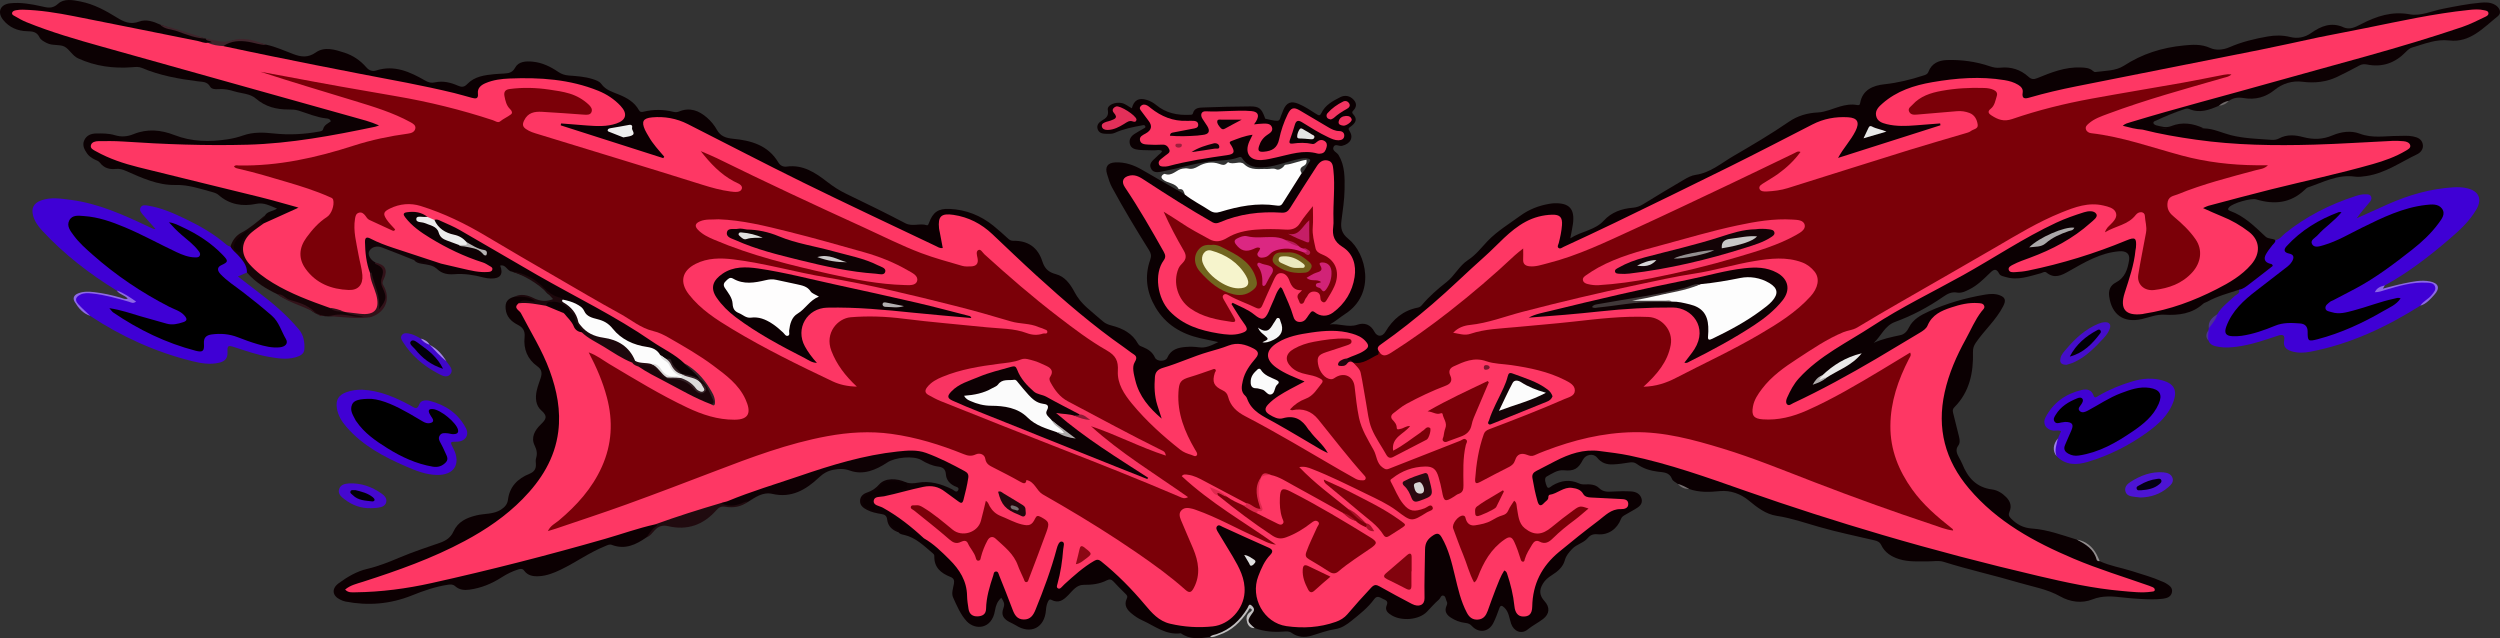 <?xml version="1.0" encoding="UTF-8"?>
<svg id="Layer_2" data-name="Layer 2" xmlns="http://www.w3.org/2000/svg" viewBox="0 0 1479.01 377.6">
  <rect x="0" y="0" width="1479.01" height="377.6" fill="#333333" stroke="none"/>
  <defs>
    <style>
      .cls-1 {
        fill: #fc3563;
      }

      .cls-1, .cls-2, .cls-3, .cls-4, .cls-5, .cls-6, .cls-7, .cls-8, .cls-9, .cls-10, .cls-11, .cls-12, .cls-13, .cls-14, .cls-15, .cls-16, .cls-17, .cls-18, .cls-19, .cls-20, .cls-21, .cls-22, .cls-23, .cls-24, .cls-25, .cls-26, .cls-27, .cls-28, .cls-29, .cls-30, .cls-31, .cls-32, .cls-33, .cls-34, .cls-35, .cls-36, .cls-37, .cls-38, .cls-39, .cls-40, .cls-41, .cls-42, .cls-43, .cls-44, .cls-45, .cls-46, .cls-47, .cls-48, .cls-49, .cls-50, .cls-51, .cls-52, .cls-53, .cls-54, .cls-55, .cls-56, .cls-57, .cls-58, .cls-59, .cls-60, .cls-61, .cls-62, .cls-63, .cls-64, .cls-65, .cls-66, .cls-67, .cls-68, .cls-69, .cls-70, .cls-71, .cls-72, .cls-73, .cls-74, .cls-75, .cls-76, .cls-77, .cls-78, .cls-79, .cls-80, .cls-81, .cls-82, .cls-83, .cls-84, .cls-85, .cls-86, .cls-87, .cls-88, .cls-89, .cls-90, .cls-91, .cls-92, .cls-93, .cls-94, .cls-95, .cls-96, .cls-97, .cls-98, .cls-99 {
        stroke-width: 0px;
      }

      .cls-2 {
        fill: #0c0103;
      }

      .cls-3 {
        fill: #a586eb;
      }

      .cls-4 {
        fill: #891c35;
      }

      .cls-5 {
        fill: #e4e4e4;
      }

      .cls-6 {
        fill: #4508d0;
      }

      .cls-7 {
        fill: #4d14d4;
      }

      .cls-8 {
        fill: #fefefe;
      }

      .cls-9 {
        fill: #0b0002;
      }

      .cls-10 {
        fill: #0f0305;
      }

      .cls-11 {
        fill: #160407;
      }

      .cls-12 {
        fill: #b0adad;
      }

      .cls-13 {
        fill: #7b0009;
      }

      .cls-14 {
        fill: #3f242b;
      }

      .cls-15 {
        fill: #110307;
      }

      .cls-16 {
        fill: #b71a58;
      }

      .cls-17 {
        fill: #fa3562;
      }

      .cls-18 {
        fill: #e9e8e8;
      }

      .cls-19 {
        fill: #efeeee;
      }

      .cls-20 {
        fill: #7b0008;
      }

      .cls-21 {
        fill: #de284d;
      }

      .cls-22 {
        fill: #746e6f;
      }

      .cls-23 {
        fill: #ececec;
      }

      .cls-24 {
        fill: #757070;
      }

      .cls-26 {
        fill: #040013;
      }

      .cls-27 {
        fill: #0e0103;
      }

      .cls-28 {
        fill: #7d182f;
      }

      .cls-29 {
        fill: #afacad;
      }

      .cls-30 {
        fill: #24070c;
      }

      .cls-31 {
        fill: #010007;
      }

      .cls-32 {
        fill: #938f90;
      }

      .cls-33 {
        fill: #aba8a9;
      }

      .cls-34 {
        fill: #4001d4;
      }

      .cls-35 {
        fill: #f93462;
      }

      .cls-36 {
        fill: #fd3664;
      }

      .cls-37 {
        fill: #4002d3;
      }

      .cls-38 {
        fill: #0d0103;
      }

      .cls-39 {
        fill: #fefdfd;
      }

      .cls-40 {
        fill: #7c0009;
      }

      .cls-41 {
        fill: #332025;
      }

      .cls-42 {
        fill: #8e69e6;
      }

      .cls-43 {
        fill: #0f0204;
      }

      .cls-44 {
        fill: #d7d6d6;
      }

      .cls-45 {
        fill: #c0bebf;
      }

      .cls-46 {
        fill: #4d3393;
      }

      .cls-47 {
        fill: #c8c6c6;
      }

      .cls-48 {
        fill: #6e6969;
      }

      .cls-49 {
        fill: #f6f6f6;
      }

      .cls-50 {
        fill: #db2782;
      }

      .cls-51 {
        fill: #1d080c;
      }

      .cls-52 {
        fill: #22040d;
      }

      .cls-53 {
        fill: #403839;
      }

      .cls-54 {
        fill: #450eca;
      }

      .cls-55 {
        fill: #b7b4b4;
      }

      .cls-56 {
        fill: #d5d3d3;
      }

      .cls-57 {
        fill: #0c0002;
      }

      .cls-58 {
        fill: #010005;
      }

      .cls-59 {
        fill: #0e0104;
      }

      .cls-60 {
        fill: #f6f4cc;
      }

      .cls-61 {
        fill: #71651f;
      }

      .cls-62 {
        fill: #100205;
      }

      .cls-63 {
        fill: #8c0714;
      }

      .cls-64 {
        fill: #7e010a;
      }

      .cls-65 {
        fill: #e1e0e0;
      }

      .cls-66 {
        fill: #fe3764;
      }

      .cls-67 {
        fill: #d12377;
      }

      .cls-68 {
        fill: #0a0204;
      }

      .cls-69 {
        fill: #3f00d5;
      }

      .cls-70 {
        fill: #fbfbfb;
      }

      .cls-71 {
        fill: #cbc8c9;
      }

      .cls-72 {
        fill: #4007c9;
      }

      .cls-73 {
        fill: #7c0109;
      }

      .cls-74 {
        fill: #9b7fe6;
      }

      .cls-75 {
        fill: #c51e66;
      }

      .cls-76 {
        fill: #d4247b;
      }

      .cls-77 {
        fill: #b2afb0;
      }

      .cls-78 {
        fill: #fdfdfd;
      }

      .cls-79 {
        fill: #9c203c;
      }

      .cls-80 {
        fill: #715d19;
      }

      .cls-81 {
        fill: #fb3563;
      }

      .cls-82 {
        fill: #120407;
      }

      .cls-83 {
        fill: #f33461;
      }

      .cls-84 {
        fill: #130306;
      }

      .cls-85 {
        fill: #1a0509;
      }

      .cls-86 {
        fill: #eae9e9;
      }

      .cls-87 {
        fill: #f2325f;
      }

      .cls-88 {
        fill: #2a0910;
      }

      .cls-89 {
        fill: #ebe9be;
      }

      .cls-90 {
        fill: #240b0f;
      }

      .cls-91 {
        fill: #82030d;
      }

      .cls-92 {
        fill: #200b0f;
      }

      .cls-93 {
        fill: #fcfcfc;
      }

      .cls-94 {
        fill: #8d68e6;
      }

      .cls-95 {
        fill: #e22f59;
      }

      .cls-96 {
        fill: #918c8d;
      }

      .cls-97 {
        fill: #a51125;
      }

      .cls-98 {
        fill: #dbdada;
      }

      .cls-99 {
        fill: #321219;
      }
    </style>
  </defs>
  <g id="Layer_1-2" data-name="Layer 1">
    <g>
      <path class="cls-9" d="m770.07,102.46c2.24-1.75,2.97-4.55,4.63-6.71.98-1.26.15-1.73-1.01-1.98-1.88-.41-3.68,0-5.52.38-6.47,1.34-12.61,3.99-19.25,4.69-5.5.58-10.5.07-13.91-5.01-.43-.64-.85-1.25-1.78-.89-6.4,2.5-13.29,1.74-19.91,2.87-8.14,1.39-16.04,3.71-24.11,5.28-2.97.58-6.76,2-8.38-1.64-1.47-3.3,2.12-5.13,4.03-7.27.81-.91,2.07-1.39,2.67-2.82-1.71-1.09-3.58-.28-5.31-.4-2.86-.18-5.76,0-8.6-.33-2.22-.25-4.59-.85-5.21-3.52-.62-2.67.73-4.58,2.89-5.95,1.68-1.07,3.43-2.03,5.15-3.05.61-.36,1.56-.58,1.01-1.58-.46-.84-1.21-.47-1.97-.33-5.47,1.03-10.91,2.06-16.04,4.44-1.48.69-3.42.52-5.15.51-2.05-.01-4.1-.39-4.9-2.66-.82-2.32.63-4.04,2.3-5.04,2.55-1.53,4.38-2.69,3.68-6.41-.54-2.85,4.26-4.89,8.29-4.06,2.26.47,3.91,2.09,5.92,3.08,1.28-4.84,4.1-6.4,8.79-4.97,2.05.62,3.9,1.63,5.55,3,5.81,4.83,12.63,6.2,19.96,5.84.77-.04,1.62.06,1.85-.85.86-3.42,3.78-3.39,6.29-3.49,9.23-.35,18.46-.59,27.7-.63,5.12-.03,6.6,1.31,8.45,6.37.12.34.26.89.47.93,2.3.48,4.62,1.18,6.94,1.22,1.83.03,1.79-2.1,2.41-3.37.49-1.01.82-2.09,1.26-3.12,1.87-4.35,4.53-5.39,8.96-3.55,3.83,1.59,7.21,3.94,10.7,6.13,1.31.82,2.01,1.02,2.81-.67,2.27-4.81,6.81-7.17,11.21-9.42,2.71-1.38,5.68-.85,7.88,1.55,2.07,2.26,1.7,4.5-.41,6.59-.67.67-.49,1.29.11,1.94,2.9,3.13,1.26,5.37-1.49,7.36-.93.67-1.71,1.01-.7,2.52,2.65,4.01.56,7.68-4.41,8.85-1.75.41-4.41-1.73-5.14,1.08-.51,1.95,2.17,2.78,3.12,4.36,3.81,6.33,3.65,13.41,3.55,20.32-.09,6.2-1.08,12.4-1.86,18.58-.55,4.31.14,7.51,4,10.59,10.82,8.64,16.58,32.67-1.78,44.51-3.03,1.95-5.73,4.39-9.08,6.22,5.48-.79,10.81,2.04,16.28.15,4.29-1.48,7.91.02,10.02,4.04,1.7,3.26,4.67,3.34,6.62.08,4.43-7.41,10.49-12.58,19.17-14.24,1.06-.2,1.79-.79,2.45-1.58,4.26-5.08,9.25-9.41,14.45-13.48,4.86-3.8,7.56-9.7,12.72-13.05,4.72-3.06,7.92-7.39,11.69-11.32,5.58-5.82,12.75-10.15,19.36-14.96,5.11-3.72,10.89-5.97,17.14-7.01.98-.16,1.98-.3,2.97-.33,8.82-.25,12.1,3.34,10.97,12.09-.33,2.54-.91,5.05-1.58,8.66,6.84-4.38,14.55-4.72,19.86-10.52,4.46-4.87,10.5-7.06,17.07-7.57,2.31-.18,4.29-.93,6.27-2.15,7.96-4.91,15.96-9.74,24.03-14.45,2.13-1.25,4.49-2.52,6.87-2.85,8.7-1.2,15.09-6.87,22.22-11.03,11.19-6.52,22.36-13.07,33.06-20.43,5.06-3.48,10.83-5.18,17.22-5.48,4.35-.21,8.62-2.27,12.93-3.5,3.27-.93,6.57-1.53,9.98-.9.94.17,1.73.24,1.94-1.02,1.36-8.11,7.84-10.54,14.41-11.25,7.89-.85,15.4-2.7,22.86-5.12,1.31-.42,2.54-.67,3.15-2.25,1.9-4.97,6.03-6.79,10.95-6.95,8.67-.28,17.18.89,25.41,3.7,2.04.7,3.98,1.05,6.19.81,6.25-.66,11.92,1.11,16.58,5.33,1.8,1.63,3.16,1.72,5.28.85,8.2-3.36,16.44-6.66,25.59-6.31,2.65.1,5.24.18,7.36,2.09.35.32.91.67,1.32.62,5.78-.77,12.18-.63,16.96-3.73,10.89-7.07,22.67-10.75,35.37-11.98,5.28-.51,10.44-.92,15.75,1.5,3.21,1.46,7.51,1.2,11.29-.45,7.24-3.15,14.87-5.02,22.63-6.37,4.46-.78,8.87-.81,13.36.31,4.39,1.1,8.72.24,12.44-2.4,5.78-4.1,11.78-6.45,18.82-3.48.68,3.05-1.83,3.35-3.66,4-3.38,1.21-7.1,1.12-10.4,2.69-8.87,2.62-17.98,4.23-27.02,6.11-16.25,3.38-32.54,6.59-48.81,9.85-13.83,2.77-27.65,5.58-41.52,8.19-17.54,3.31-35.04,6.77-52.3,11.36-5.24,1.39-5.74,1.11-7.13-4.15-.88-3.32-3.65-4.37-6.44-4.98-4.26-.93-8.58-1.85-12.94-1.97-15.57-.43-30.93,1.03-45.81,5.91-5.99,1.97-11.43,5.02-16.07,9.34-1.73,1.61-3.55,3.41-2.77,6.11.76,2.63,3.12,3.33,5.48,3.94,8.32,2.16,16.63.61,24.94-.1,1.74-.15,3.47-.47,5.21-.1.72.15,1.56.34,1.61,1.25.04.64-.48,1.12-1.01,1.48-1.16.78-2.5,1.12-3.8,1.55-17.3,5.73-34.81,10.81-52.09,16.59-.83.28-1.66.58-2.54.62-2.01.09-2.85-.78-2.04-2.76.63-1.52,1.73-2.74,2.86-3.9,2.91-2.98,5.08-6.47,6.98-10.14,2.03-3.92.81-6.19-3.7-6.57-5.41-.46-10.76.04-15.8,2.19-13.1,5.59-25.44,12.72-38.16,19.08-16.4,8.21-32.76,16.51-49.31,24.42-17.79,8.5-35.44,17.28-53.28,25.67-3.61,1.7-7.33,3.17-10.83,5.11-1.29.71-2.86,1.41-4.22.28-1.24-1.05-.6-2.58-.34-3.88.62-3.18,1.49-6.32,1.82-9.55.42-4.04-1.27-6.04-5.31-5.74-7.78.58-15.04,3.04-20.93,8.18-12.77,11.15-24.92,23-37.46,34.41-12.48,11.35-25.57,21.9-39.07,31.99-1.79,1.33-3.84,2.51-3.72,5.21-.03.88-.16,1.74-.71,2.47-1.96,2.59-11.74,5.92-14.95,5.1-.54-.22-1.04-.51-1.52-.83-.93-.82-2.69-.77-2.72-2.55.5-1.38,1.82-1.59,2.96-2.03,1.16-.45,2.42-.71,3.47-1.39,1.82-1.18,4.85-1.63,4.74-4.23-.12-2.74-2.89-3.87-5.17-4.87-6.23-2.71-12.86-3.16-19.49-2.59-6.34.54-12.64,1.55-18.81,3.21-3.65.98-7.1,2.42-9.98,4.95-4.05,3.56-4.11,7.27.11,10.68,3.5,2.83,7.49,4.91,11.69,6.59,2.01.8,5.19.87,5.39,3.32.21,2.58-3.02,2.92-4.91,3.9-4.89,2.53-9.63,5.31-13.94,8.72-3.74,2.96-3.24,5.7,1.19,7.34,3.15,1.16,6.41,1.06,9.62.47,2.72-.5,4.96.09,6.75,2.17,4.47,5.2,9.03,10.32,13.65,15.39.59.64,1.09,1.37,1.51,2.13.41.75,1,1.6.24,2.39-.75.77-1.69.28-2.41-.14-4.01-2.29-8.06-4.52-12.03-6.87-8.59-5.09-17.14-10.25-26-14.85-2.42-1.26-4.34-2.87-5.47-5.38-.87-1.94-1.98-3.77-3.4-5.36-2.9-3.25-3.12-6.92-1.91-10.85,1.29-4.23,3.43-7.97,6.23-11.41,3.05-3.75,2.56-5.26-1.89-7.19-3.79-1.64-7.48-2.03-11.62-.77-13.27,4.05-26.27,8.82-39.26,13.63-3,1.11-3.7,3.4-3.88,6.17-.41,6.47,1.07,12.62,2.98,18.72.45,1.44,1.96,3.3.13,4.38-1.66.98-3-.82-3.99-2.02-5.31-6.45-10.83-12.8-12.48-21.38-.74-3.83-1.19-7.67.08-11.45.71-2.1-.58-2.97-1.94-3.92-6.15-4.28-12.21-8.68-18.11-13.28-11.41-8.9-22.48-18.2-33.16-27.98-11.68-10.69-22.94-21.83-35.03-32.08-5.65-4.79-12.35-7.01-19.46-8.05-5.35-.79-6.71.74-6.43,6.23.14,2.74.76,5.43,1.25,8.12.28,1.55,1.33,3.33-.05,4.62-1.48,1.38-3.05-.06-4.48-.64-9.16-3.67-17.96-8.14-26.83-12.41-26.09-12.56-52.26-24.95-78.05-38.12-12.56-6.41-25.13-12.8-37.57-19.44-6.9-3.68-14.16-6.23-22.13-6.11-1,.01-2,.02-2.99.19-4.01.7-4.99,2.32-3.21,5.94,2.14,4.38,4.84,8.42,8.12,12.07,1.17,1.3,3.54,2.57,2.19,4.57-1.21,1.8-3.57.69-5.23.12-7.56-2.6-15.22-4.87-22.78-7.45-9.69-3.31-19.57-6.02-29.3-9.2-1.7-.56-4.46-1.07-3.87-3.22.53-1.96,3.22-1.15,5.04-1.04,8.19.51,16.35,2.29,24.58.57,2.79-.58,6.13-.88,6.9-4.22.78-3.36-1.86-5.47-4.12-7.45-6.99-6.09-15.44-9.2-24.34-10.88-11.28-2.12-22.69-3.65-34.22-3.18-5.74.23-11.44.98-16.95,2.72-2.73.86-4.41,2.51-4.87,5.51-.51,3.37-1.76,4.15-5.21,3.33-4.25-1.01-8.43-2.27-12.69-3.28-24.79-5.89-49.95-9.97-74.88-15.13-11.85-2.45-23.76-4.64-35.59-7.27-6.45-1.43-12.93-2.77-19.45-3.9-1.55-.27-3.34-.16-3.96-2.16,3.68-2.91,7.92-3.67,12.46-3.13,4.51.54,8.89,1.75,13.31,2.76,5.51,1.2,10.61,3.56,15.85,5.53,4.54,1.7,8.59,2.28,13.25-1,5.17-3.64,11.37-1.67,16.97.15,5.05,1.65,9.41,4.62,12.91,8.67,1.58,1.83,3.64,2.56,5.69,1.89,10.86-3.54,20.07.76,29.08,5.91,1.97,1.12,3.57,1.6,5.9,1.08,4.64-1.05,9.2.07,13.49,1.95,2.19.96,3.69,1,5.54-.94,4.33-4.55,10.26-5.29,16.14-5.87,1.86-.19,3.74-.2,5.6-.35,2.7-.2,4.92-.39,6.62-3.51,2.02-3.71,6.4-3.91,10.38-3.52,5.61.54,10.54,2.95,15.12,6.06,1.93,1.31,3.9,1.96,6.23,2.13,4.71.36,9.46.64,14.02,2.09,1.94.62,4.07,1.3,5.17,2.85,2.68,3.78,6.79,4.8,10.66,6.41,4.68,1.93,8.98,4.44,11.55,9.03.74,1.31,1.59,1.32,2.77,1.04,5.94-1.44,11.87-1.39,17.79.1,1.13.28,2.21.21,3.29-.24,6.35-2.61,11.7-.54,16.51,3.66,2.36,2.06,4.35,4.48,5.87,7.22,2.1,3.79,5.32,4.86,9.5,5.26,10.8,1.03,20.86,3.86,26.9,14.13,1.05,1.79,2.94,2.61,4.79,2.35,9.75-1.38,17.13,3.67,24.14,9.09,3.49,2.7,7.02,5,10.97,6.91,11.78,5.69,23.55,11.41,35.13,17.49,4.28,2.25,8.62-.21,12.79,1.2.7.24,1.03-.84,1.3-1.57,2.26-6.15,5.42-8.39,12.08-8.1,9.78.44,18.47,3.9,26.05,10.05,2.99,2.43,5.86,5.02,8.71,7.62.9.82,1.79,1.22,2.99,1.2,8.72-.17,14.54,3.97,17.16,12.19,1.33,4.17,3.55,6.4,8.01,7.55,5.31,1.36,8.57,5.94,11.03,10.6,1.85,3.51,4.27,6.41,7.12,9.01,3.13,2.85,6.45,5.48,9.62,8.28,1.55,1.36,3.32,2.02,5.31,2.53,6.46,1.66,12.17,4.59,15.5,10.73.73,1.34,1.84,1.53,2.95,1.99,3.07,1.28,5.67,2.99,7.09,6.24,1.05,2.39,6.22,2.51,7.28.06,2.14-4.93,6.33-6.02,10.92-6.38,2.59-.21,5.26-.15,7.82.22,4,.58,7.23-1.05,11.44-3.1-4.19-.9-7.54-1.56-10.86-2.33-11.15-2.59-20.28-8.07-26.26-18.16-5.32-8.99-6.64-18.42-3.13-28.32.75-2.12.48-3.64-.69-5.51-7.67-12.24-15.12-24.61-22-37.32-1.29-2.38-2.02-5.08-2.85-7.69-1.36-4.27.27-6.75,4.85-6.97,5.75-.27,11,1.55,15.95,4.44,8.38,4.89,16.82,9.67,25.23,14.5,4.48,1.35,8.16,4.18,11.97,6.69,3.8,2.51,7.26,3.16,11.85,1.73,9.54-2.97,19.39-4.59,29.47-3.08,2.39.36,3.76-.79,4.84-2.64,2.51-4.3,5.39-8.37,8.17-12.49.75-1.12,1.37-2.41,2.82-2.85Z"/>
      <path class="cls-9" d="m1303.85,75.96c5.6.08,10.58,2.64,15.86,3.99,7.93,2.01,16.04,2.18,24.1,2.78,1.44.11,3.14-.09,4.37-.77,4.78-2.64,9.7-2.1,14.57-.82,5.89,1.55,11.45,1.37,17.15-1.05,5.15-2.18,10.96-2.99,16.13-1.02,7.52,2.87,14.99,1.34,22.49,1.34,3,0,6.01-.32,8.96.28,2.62.53,5.18,1.47,5.82,4.52.61,2.91-1.19,5.04-3.42,6.1-9.74,4.63-18.71,11.11-29.71,12.79-2.33.36-4.78.71-7.07.38-10.09-1.44-18.67,3.35-27.68,6.36-.67.22-1.27.79-1.8,1.3-8.35,8.1-18.16,9.04-28.79,5.82-2.99-.9-13.86,2.15-16.09,4.63-.97,1.08-.69,1.72.57,2.17,8.45,3.03,14.6,9.24,20.94,15.17,1.71,1.6,4.1.96,5.89,2.12.92,1.41-.06,2.35-.87,3.26-1.16,1.31-2.23,2.67-3.12,4.17-1.89,3.18-1.78,3.89,1.52,5.78,1.84,1.05,2.02,2.22.53,3.45-5.27,4.35-10.7,8.49-16.33,12.37-1,.69-2.13.53-3.25.33-6.38,2.11-12.92,3.78-18.84,7.1-.76.42-1.72.59-2.34,1.15-6.62,6.04-14.63,6.97-23.08,6.51-4.58-.25-8.81,1.56-13.17,2.57-10.72,2.48-17.85-2.42-19.4-13.38-.5-3.56.62-6.51,3.89-8.19,5.44-2.8,7.05-7.8,7.89-13.22.62-3.98-1.86-5.62-5.83-5.3-11.24.92-20.48,6.53-29.9,11.86-4.18,2.37-8.47,4.58-13.13.74-1.12-.92-2.38.16-3.55.46-6.73,1.72-13.36,4.36-20.52,2.18-1.45-.44-3.23-.6-3.9-1.97-1.96-3.95-3.89-2-5.79-.14-3.66,3.57-7.29,7.17-11.96,9.46-2.27,1.11-4.63,2.3-7.14,1.85-3.31-.6-5.74.74-8.26,2.48-8.86,6.13-18.35,11.19-28.44,14.87-6.26,2.29-8.2,8.41-12.66,12.41,5.11-2.38,10.5-3.44,15.89-4.61,2.21-.48,3.82-2.15,5-4.57,2.34-4.78,7.06-7.31,11.69-9.42,10.6-4.83,21.75-8,33.24-9.95,2.97-.5,5.95-.7,8.87.43,3.36,1.3,3.54,3.22,1.93,6.38-4.18,8.21-11.17,14.23-16.26,21.71-1.17,1.72-1.7,3.3-1.64,5.47.32,12.18-2,23.58-11,32.64-1.5,1.51-.82,2.98-.46,4.49,1.04,4.36,2.2,8.69,3.25,13.05.42,1.73.62,3.64-.45,5.08-1.85,2.49-.91,4.64.28,6.89.7,1.32,1.49,2.61,2.04,3.99,3.25,8.12,8.3,13.94,17.65,15.13,3.18.4,6.06,2.21,8.4,4.61,2.41,2.47,3.3,5.34,1.9,8.52-.74,1.68-.45,2.66.76,3.91,3.5,3.58,7.22,5.72,12.63,6.09,9.08.62,17.73,3.89,26.44,6.55,5.43,2.16,10.21,5.04,12.01,11.12.22.76.88,1.17,1.48,1.61,6.15,2.86,12.87,3.87,19.27,5.93,5.94,1.91,11.96,3.55,17.67,6.1.68.31,1.42.53,2.04.92,2.02,1.27,4.34,2.55,3.82,5.39-.5,2.75-2.88,3.59-5.34,3.9-4.35.56-8.73.36-13.09.15-3.49-.17-6.97-.49-10.44-.88-6.15-.69-12.05-1.31-18.26,1.15-6.19,2.45-13.1,1.52-18.88-1.75-7.77-4.4-16.37-5.76-24.67-8.22-14.7-4.36-29.71-7.64-44.34-12.27-2.91-.92-5.95-.28-8.93-.29-5.86-.02-11.74.45-17.47-1.33-4.6-1.43-8.44-3.88-10.57-8.29-.91-1.88-2.29-2.42-4.04-2.83-11.05-2.62-22.2-4.87-33.09-8.04-8.19-2.38-16.2-5.14-24.73-6.44-6.46-.98-11.56-4.97-16.72-9.23-4.45-3.67-10.64-6.05-16.98-5.4-6.15.63-12.18.84-18.1-1.25-2.41-.63-4.68-1.57-6.72-3.02-1.16-.94-2.92-1.64-3.37-2.85-1.59-4.17-5.11-3.95-8.49-4.39-4.46-.59-8.71-1.83-12.39-4.58-1.36-1.02-2.85-1.09-4.52-.82-3.19.52-6.42.99-9.65,1.12-3.61.15-6.8-.87-9.23-3.95-2.26-2.86-6.83-2.05-8.52,1.29-2.66,5.26-5.29,6.71-11.08,6.13-4.01-.4-7.16,2.02-10.33,3.7-1.7.9-.61,4.13.15,5.88.79,1.82,2.31,0,3.32-.59,5.06-2.98,10.28-3.71,15.72-1.22,1.2.55,2.33.63,3.61.57,2.92-.15,6.08.07,8.14,2.1,2.52,2.48,5.18,2.31,8.19,2.13,3.61-.21,7.24-.27,10.84-.07,2.9.16,5.53,1.48,6.24,4.5.73,3.08-1.63,4.7-3.98,6.05-1.95,1.12-3.9,2.21-5.84,3.35-.96.56-1.9,1.11-2.35,2.28-2.33,6.1-7.57,9.78-13.91,9.17-2.61-.25-4.27.42-5.81,2.25-2.47,2.93-6.51,3.58-9.15,6.36-1.91,2.01-3.63,3.92-4.4,6.74-1.11,4.05-4.21,6.66-7.64,8.81-2.15,1.35-4.05,2.9-5.36,5.08-2.32,3.88-2.01,7.05.97,10.3,3.33,3.63,3.07,7.62-.9,10.62-2.93,2.22-6.23,3.86-9.14,6.22-3.68,2.99-8.16,1.01-9.71-3.48-1.12-3.24-1.25-6.89-4-9.51-1.53-1.45-2.31-1.52-3.08.63-1.04,2.93-2.11,5.88-3.53,8.63-2.73,5.26-8.61,6-12.62,1.59-1.15-1.26-2.37-1.62-3.89-1.8-3.15-.36-6.08-1.49-8.69-3.23-2.34-1.55-3.76-3.71-2.49-6.69.41-.95.77-1.85.19-2.83-.68-1.14-.49-3.04-1.98-3.4-1.47-.36-1.67,1.54-2.57,2.3-2.64,2.21-4.82,4.9-7.23,7.33-4.76,4.8-14.78,5.56-20.69,2.09-2.26-1.33-4.3-3.05-3.03-5.99,1.09-2.51-.57-3.04-2.14-3.76-1.73-.8-3.48-2.32-5.23.09-3.7,5.1-8.62,8.94-13.47,12.85-2.87,2.31-5.88,4.35-9.53,4.9-4.84.73-9.35,2.49-13.99,3.87-4.08,1.22-8.21,1-11.82-1.59-1.5-1.08-3.02-.95-4.64-.83-5.91.44-11.72.07-17.32-2.09-4.93-2.24-5.59-5.44-1.76-9.35,1.07-1.09,1.01-2.04.1-2.85-1.14-1.01-1.8.13-2.3.96-1.74,2.9-4.06,5.27-6.31,7.77-4.38,4.87-10.07,6.99-16.07,8.69-5.98,1.04-11.92,1.73-17.3-2.11-8.92,1.23-15.54-4.4-22.93-7.71-2.14-.96-4.16-2.31-5.99-3.79-2.86-2.3-4.97-5.1-3.05-9.03.67-1.38.01-2.03-.81-2.85-2.38-2.38-4.8-4.73-7.05-7.23-1.24-1.38-2.46-1.5-3.97-.72-4.33,2.24-8.94,2.7-13.77,2.68-4.09-.02-6.51,3.51-8.99,6.04-3.03,3.1-5.77,5.07-10.04,2.83-1.1-.57-1.56.18-1.97,1.02-.79,1.59-1.09,3.25-1.22,5.03-.78,10.52-9.05,14.64-17.86,9-1.25-.8-2.67-1.34-3.97-2.06-3.71-2.05-4.77-4.38-3.26-8.34.92-2.41-.07-3.96-1.34-5.86-2.37,2.14-3.26,4.61-3.74,7.54-1.83,11.13-11.65,11.71-16.65,6.42-3.64-3.86-5.87-9.19-8.12-14.15-1.1-2.42-.01-5.41.48-8.11.35-1.95,0-3.25-2.1-4.07-5.58-2.19-9.71-5.63-9.49-12.33.03-.88-.56-1.36-1.12-1.83-5.15-4.27-9.89-9.16-16.82-10.69-1.14-.25-2.48-.44-3.28-1.57-1.99-1.62-4.48-2.71-5.49-5.35-.51-1.34-.85-2.72.3-3.8,1.1-1.04,2.33-.39,3.44.21,1.31.71,2.96,1.21,3.64,2.51,2.91,5.53,8.74,6.56,13.6,9.1,9.55,5.98,17.65,13.51,23.33,23.27,2.95,5.07,2.37,11.14,3.39,16.75.15.85.05,1.75.31,2.59.68,2.15,2.13,3.41,4.42,3.29,2.33-.13,3.68-1.47,3.75-3.84.17-6.2,2.15-12,3.89-17.85.51-1.72.83-4.02,3.2-4.08,2.12-.05,2.56,2.05,3.3,3.61,2.68,5.64,4.82,11.5,6.79,17.42.51,1.54,1.02,3.08,2.08,4.37,2.37,2.89,5.9,2.98,8.41.21,1.11-1.22,1.74-2.71,2.36-4.22,4.48-10.98,8.55-22.09,11.67-33.54.36-1.32.75-2.65,1.55-3.79.72-1.02,1.45-2.26,2.91-1.96,1.57.32,1.48,1.83,1.57,3.04.3,4.27-.71,8.43-1.12,12.64-.35,3.57-1.73,6.97-1.69,10.85,2.98-2.37,5.94-4.71,8.7-7.28,2.94-2.74,6.23-4.97,9.6-7.13,2.84-1.82,5.23-1.6,7.85.47,8.96,7.08,17.2,14.95,24.03,24.02,7.3,9.69,16.86,13.54,28.54,13.46,2.87-.02,5.75-.14,8.62.02,12.37.67,24.01-12.92,20.13-26.57-2.23-7.86-6.78-14.39-11-21.14-1.46-2.33-2.87-4.68-4.04-7.16-.59-1.27-1.01-2.69,0-3.89,1.06-1.26,2.55-.97,3.82-.41,9.46,4.23,18.98,8.32,28.25,12.95,2.6,1.3,2.09,3.06.7,4.87-2.76,3.59-4.75,7.57-6.58,11.7-6.31,14.26,5.31,30.97,20.44,29.67,4.1-.35,8.24.19,12.35-.25,8.77-.94,16.46-3.84,21.77-11.45,2.87-4.1,6.84-7.27,10.06-11.06,1.88-2.21,3.63-2.54,6.16-1.11,5.87,3.31,11.93,6.28,17.78,9.63.87.5,1.74.99,2.73,1.2,2.81.59,4.28-.47,4.53-3.36.14-1.61.06-3.24.05-4.86-.1-8.6-.02-17.19.78-25.77.31-3.31,4.19-7.47,7.45-7.88,2.01-.25,2.92,1.17,3.8,2.53,3.28,5.11,4.93,10.86,6.44,16.67,1.98,7.59,3.4,15.34,6.28,22.69.68,1.74,1.33,3.49,2.31,5.1,1.34,2.2,3.11,3.52,5.82,3.29,2.66-.22,3.9-2.01,4.67-4.24,1.06-3.07,2.36-6.05,3.32-9.14,1.26-4.07,3.27-7.82,4.87-11.74.55-1.35,1.18-3.09,2.94-2.99,1.73.09,2.22,1.82,2.66,3.26,1.74,5.73,3.18,11.53,3.83,17.51.07.62.07,1.25.21,1.86.54,2.36,1.99,3.79,4.45,3.73,2.33-.05,3.52-1.45,3.9-3.76.71-4.3,1.16-8.62,1.98-12.91,1-5.28,3.42-9.58,6.98-13.38,11.25-11.98,24.32-21.78,37.75-31.15,2.02-1.41,4.24-2,6.67-2.14,1.24-.07,2.8-.29,2.85-1.84.06-1.89-1.67-1.86-3.02-2-5.09-.54-10.19-1.02-15.32-.79-2.89.13-5.27-.79-7.44-2.83-3.83-3.61-7.21-3.79-11.99-1.63-3.43,1.55-6.4,3.33-8.92,6.33-2.94,3.51-5.08,2.8-6.53-1.55-1.3-3.92-2.08-7.95-2.75-12.02-.44-2.69.46-4.67,2.82-5.95,7.25-3.91,14.54-7.76,22.26-10.7,2.59-.99,5.3-1.32,8.08-1.34,15.93-.12,31.1,3.88,46.31,8.01,17.86,4.84,35.2,11.22,52.62,17.34,25.1,8.82,50.5,16.68,75.97,24.29,17.69,5.29,35.55,10.08,53.45,14.69,14.15,3.64,28.31,7.18,42.54,10.49,17.39,4.05,34.85,7.77,52.8,8.28,3.26.09,6.58,1.59,10.46-.58-4.95-2.3-9.74-3.52-14.38-5.07-21.47-7.16-42.65-14.98-62.13-26.72-13.04-7.86-24.8-17.23-34.31-29.2-7.6-9.57-12.28-20.32-13.94-32.56-1.56-11.49.58-22.3,4.21-33.01,4.59-13.55,11.8-25.82,19.05-38.05,1.33-2.25.96-3.3-1.71-3.31-9.08-.05-17.54,2.16-25,7.55-.71.51-1.4,1.15-1.72,1.95-2.06,5.13-6.53,7.6-10.91,10.33-14.93,9.32-30.22,18.03-45.65,26.48-7.99,4.38-16.11,8.53-24.34,12.44-.79.38-1.6.69-2.44.95-2.51.75-3.49-.43-3.57-2.78-.06-1.81.58-3.41,1.34-5.01,4.16-8.78,11.46-14.64,19-20.25,7.62-5.68,16.38-9.69,23.93-15.36,11.16-8.38,23.59-14.45,35.74-20.98,20.02-10.76,39.46-22.54,59.18-33.8,11.2-6.4,22.43-12.55,34.78-16.43,2.42-.76,4.84-1.29,7.36-.94,3.63.51,4.52,2.38,2.53,5.41-1.6,2.43-3.8,4.37-6.14,5.98-10.6,7.32-21.54,14.05-33.97,17.93-2.75.86-5.42,1.91-7.91,3.37-.73.43-1.81.82-1.56,1.85.3,1.24,1.57,1.14,2.5,1.04,3.85-.43,7.69-.98,11.45-1.91,13.22-3.26,26.36-6.79,39.19-11.38,5.41-1.93,10.66-4.26,16.05-6.24,3.29-1.21,4.37-.69,4.88,2.77.76,5.17-.9,10.13-1.98,15.09-1.25,5.72-3.43,11.2-4.96,16.86-1.73,6.41.54,9.48,7.34,9.6,4.65.08,9.17-1.18,13.62-2.37,17-4.55,33.16-11.02,47.34-21.72,2.81-2.12,5.27-4.55,7.07-7.63,3.18-5.43,2.31-10.73-2.73-14.97-4.43-3.73-9.5-6.43-14.82-8.67-3.11-1.31-6.12-2.82-9.26-4.06-1.12-.44-2.67-.79-2.67-2.28,0-1.74,1.73-1.96,2.97-2.36,7.6-2.49,15.4-4.27,23.13-6.28,20.66-5.37,41.5-10.01,62.2-15.23,9.81-2.47,19.56-5.21,28.66-9.78,1.5-.75,3.93-1.44,3.52-3.34-.48-2.24-3.07-1.7-4.84-1.67-15.96.29-31.89,1.57-47.84,1.99-13.97.37-27.94.49-41.93-.25-11.61-.61-23.16-1.48-34.63-3.32-9.23-1.48-18.47-2.93-27.5-5.41-1.17-.93-2.53-1.62-3.66-2.57-1.33-1.12-1.31-2.81.4-3.17,2.85-.6,5.23-2.34,8.06-2.81,1.81-.3,3.71-.22,2.07,2.38-.99,1.58-.25,2.13.91,2.91,2.46,1.65,5.35,1.86,7.89,1.22,7.1-1.78,14.02-1.09,20.98.43Z"/>
      <path class="cls-69" d="m146.08,161.23c-1.58.68-3.15,1.36-5.34,2.31,4.23,3.27,8.08,6.31,12,9.26,8.77,6.6,17.08,13.7,24.13,22.17,2.82,3.38,3.39,7.43,3.21,11.54-.13,3.1-2.83,4.19-5.42,4.91-5.33,1.47-10.65.56-15.94-.37-6.77-1.19-13.24-3.47-19.76-5.58-4.19-1.35-4.51-1.15-4.37,3.13.11,3.55-1.74,5.22-4.9,5.97-5.39,1.28-10.69.4-15.89-.89-21.73-5.38-41.83-14.47-60.49-26.8-3.04-1.57-5.24-4.14-7.48-6.58-2.41-2.62-1.77-4.86,1.42-6.4,4.41-2.13,8.75-.28,13.09.17,5.77.59,11.1,3.29,17.3,3.84-2.47-2.99-5.73-4.21-8.58-6-16.2-9.96-31.15-21.48-44.09-35.46-2.36-2.55-4.43-5.42-5.38-8.86-1.23-4.46.4-7.48,4.8-9.05,5.76-2.05,11.6-1.05,17.4-.31,16.46,2.12,31.33,8.9,46.12,15.88,1.01.48,2.03.95,3.07,1.38.19.08.46-.01,1.03-.05-2.58-2.9-5.08-5.59-7.44-8.39-1.01-1.2-2.32-2.62-1.38-4.32.96-1.75,2.92-1.31,4.43-1.06,7.85,1.25,15.04,4.46,22.12,7.86,8.44,4.06,16.56,8.68,23.72,14.81.87.75,1.76,1.35,2.91,1.51,3.84,2.56,6.72,6.03,9.12,9.88,1.03,1.64,1.61,3.57.6,5.55Z"/>
      <path class="cls-69" d="m1324.63,171.41c2.53-.4,4.39-2.05,6.31-3.5,4.63-3.5,9.17-7.11,13.63-10.58-.23-1.34-1.1-1.16-1.78-1.36-2.98-.87-3.69-2.87-2.3-5.44,1.05-1.94,2.48-3.68,3.82-5.45.72-.95,1.92-1.59,1.83-3.03,2.57-.34,3.9-2.52,5.67-3.96,12.48-10.05,26.5-17.17,41.7-22.07,1.9-.61,3.82-1.12,5.86-1.07,1.26.03,2.59-.1,3.29,1.23.67,1.29,0,2.5-.76,3.42-2.58,3.1-5.29,6.09-7.67,9.54,6.2-2.8,12.39-5.64,18.61-8.38,12.29-5.41,25.03-9.12,38.53-9.93,2.89-.17,5.74-.09,8.53.63,6.71,1.72,8.62,6.41,5.13,12.44-3.99,6.91-9.78,12.2-15.74,17.33-12,10.33-24.49,19.98-38.43,27.63-1.17.67-2.26,1.43-3.12,2.51,1.71.39,3.22-.25,4.76-.7,7.83-2.27,15.65-4.58,23.99-3.76,1.96.19,3.89.5,4.69,2.41.91,2.17-.67,3.71-2.01,5.22-2.16,2.44-4.74,4.38-7.32,6.31-20.19,12.7-41.49,22.74-65.11,27.24-3.69.7-7.42.85-11.11-.3-3.12-.97-4.99-2.73-4.32-6.27.67-3.55-1.09-3.8-3.84-2.88-7.92,2.63-15.81,5.39-24.16,6.47-3.48.45-6.98.73-10.44.13-2.52-.43-5.27-.8-6.33-3.8-1.48-2.06-.61-4.13,0-6.19.06-.36.11-.72.17-1.08.99-3.17,2.92-5.76,5.02-8.25,2.59-4.42,6.72-7.35,10.33-10.8,1.05-1,3.31-1.41,2.55-3.72Z"/>
      <path class="cls-2" d="m156.75,127.49c1.47-2.55,4.51-2.36,7.16-4.09-4.24-1.61-7.62-3.79-12.41-2.79-7.99,1.67-15.68.45-22.12-5.2-1.18-1.04-2.59-1.46-4.04-1.85-7.05-1.91-13.88-4.32-21.49-4.13-10.45.25-19.9-4.17-29.27-8.29-2-.88-3.89-1.45-6.1-1.2-3.7.43-6.97-.55-9.31-3.63-.83-1.09-2.04-1.4-3.13-1.94-1.82-.91-3.49-2.01-4.62-3.7-1.55-2.31-2.89-4.8-1.57-7.68,1.36-2.97,4.03-3.98,7.07-4.03,3.75-.07,7.55-.06,11.14,1.04,3.82,1.17,7.4.8,10.95-.65,8.13-3.32,16.27-2.53,24.12.53,10.36,4.03,20.87,4.17,31.61,2.52,3.1-.48,6.12-1.22,9.07-2.26,5.93-2.09,11.91-1.86,18.09-1.19,9.06.98,18.16.52,27.16-1.17.9-.17,1.87-.39,2.09-1.32.59-2.49,2.76-3.37,4.56-4.67-.45-1.63-1.96-1.68-3-1.79-5.65-.64-10.8-2.94-16.14-4.59-1.98-.61-3.91-.64-5.91-.64-7.18.01-13.64-1.59-19.34-6.51-3.39-2.93-8.38-2.91-12.64-4.21-3.08-.94-6.28-1.62-9.6-1.32-1.78.16-3.95,0-4.8-1.51-1.7-3-4.41-2.75-7.08-3.09-11.41-1.43-22.69-3.45-33.36-7.98-1.83-.78-3.64-.54-5.51-.39-11.13.87-21.88-.52-32.13-5.24-3.46-1.6-5.08-5.37-8.02-6.92-2.95-1.55-7.09-.4-10.46-2.13-1.71-.87-3.56-1.78-4.35-3.4-1.6-3.32-4.19-3.54-7.39-3.61-5.58-.13-10.5-2.24-14.09-6.66C-1.81,7.22.09,2.59,5.98,1.95c6.28-.68,12.45.43,18.55,1.79,3.5.78,6.4,1.67,9.83-1.51C37.88-1.03,43.11,0,47.67.9c7.83,1.56,14.75,5.32,21.45,9.47,4.13,2.56,8,4.36,13.26,2.38,3.96-1.49,8.36-.08,12.29,1.77,8.83,3.32,17.84,6.04,26.99,8.3h-.02c1.27,1.01,3.04.71,4.54,1.75-.6,1.56-1.98,1.44-3.21,1.6-8.92-1.11-17.63-3.37-26.44-5.06-23.4-4.49-46.59-10.09-70.25-13.2-4.69-.62-9.39-1.45-14.16-1.11-.86.06-2.01-.07-2.33.83-.46,1.26.85,1.62,1.64,2.12,6.64,4.2,14.22,6.06,21.57,8.41,35.44,11.32,71.43,20.77,107.25,30.76,25.24,7.04,50.54,13.87,75.71,21.16,1.8.52,3.59,1.07,5.33,1.76,1.25.5,3.03.9,2.88,2.48-.12,1.25-1.81,1.55-3.03,1.82-3.29.73-6.58,1.48-9.89,2.12-16.54,3.2-33.08,6.58-49.92,7.59-18.67,1.11-37.39,1.77-56.1.35-6.71-.51-13.45-.27-20.19-.65-7.46-.42-14.92-1.33-22.42-.98-.75.03-1.5-.05-2.25.03-1.68.17-4.1-.34-4.51,1.68-.4,1.98,1.98,2.59,3.48,3.34,7.97,3.97,16.39,6.66,25.02,8.81,28.7,7.17,57.58,13.6,86.11,21.46,2.11.58,5.38.63,5.65,2.89.3,2.51-3.06,2.87-4.99,3.7-4.8,2.07-9.48,4.44-14.41,6.21-1.17.05-2.34-.18-2.79-1.32-.51-1.3.85-1.84,1.51-2.63.39-.46,1-.71,1.33-1.25Z"/>
      <path class="cls-57" d="m382.5,317.88c-6.22,4.34-12.7,7.48-20.51,4.48-1.48-.57-2.66.21-3.92.71-9.31,3.7-17.42,9.67-26.41,13.98-4.06,1.95-8.25,3.6-12.82,3.84-3.34.18-6.55-.27-8.7-3.24-1.05-1.45-2.24-1.19-3.63-.75-3.47,1.1-6.69,2.69-9.75,4.66-5.83,3.77-12.13,6.34-19.06,7.29-3.09.42-6.01.11-8.42-2.06-1.27-1.14-2.65-1.1-4.19-.87-7.46,1.11-14.51,3.57-21.46,6.36-12.73,5.1-25.82,6.21-39.24,3.59-1.09-.21-2.15-.66-3.15-1.14-4.73-2.28-5.18-6.5-.94-9.63,5.15-3.79,10.72-7.1,16.92-8.54,6.73-1.56,12.97-4.11,19.28-6.76,7.81-3.27,15.87-5.98,23.89-8.73,3.52-1.21,6.32-3.19,7.81-6.49,2.72-6.02,7.81-8.27,13.75-9.71,4.8-1.16,10-.51,14.44-3.38,2.23-1.45,3.8-3.21,4.13-5.88.97-7.79,5.8-12.5,12.66-15.29,2.95-1.2,4.05-2.98,3.84-5.96-.08-1.11-.19-2.3.13-3.33.86-2.74.37-4.95-.92-7.63-2.23-4.64.21-8.91,3.5-12.11,3.03-2.94,4.72-4.84.56-8.43-3.39-2.93-3.73-7.5-2.75-11.85.57-2.54,1.55-4.98,2.35-7.47.87-2.72.72-4.91-1.98-6.82-5.91-4.19-8.3-10.29-7.57-17.28.4-3.84-1.1-5.81-4.13-7.34-3.88-1.98-6.64-4.8-7.07-9.39-.37-4.01,1.07-6.04,5.25-7.21,3.84-.72,7.58-.56,11.12,1.26.7.36,1.93.44,1.56,1.62-.3.93-1.37.96-2.22.94-2.38-.05-4.87-1.44-7.02.69-1,1.15-.68,2.17.05,3.38,6.89,11.43,13.54,23.01,18.22,35.56,5.65,15.17,7.97,30.61,3.01,46.49-2.91,9.3-7.84,17.45-14.1,24.87-14.78,17.52-34.07,28.62-54.54,37.95-15.8,7.2-32.21,12.84-48.81,17.95-1.19.37-2.39.73-3.51,1.3-.44.23-.89.46-1.31,1.31,2.05,1.15,4.28.91,6.4.76,15.57-1.13,31.04-3.04,46.27-6.51,19.6-4.46,39.07-9.43,58.54-14.41,21.89-5.61,43.55-12.05,65.2-18.5,1.31-.39,2.64-.78,4.04-.73,1.46.33,3.01.8,1.08,2.43-2.17,1.83-3.56,4.37-5.87,6.03Z"/>
      <path class="cls-8" d="m770.07,102.46c-3.79,5.98-7.62,11.94-11.36,17.96-.95,1.52-2.26,1.36-3.6,1.16-11.4-1.72-22.37.45-33.17,3.75-2.38.73-4.19.59-6.27-.79-4.85-3.22-10.13-5.79-14.72-9.44-.59-1.58-.81-3.54-3.28-3.2-.12.02-.32,0-.36-.06-1.97-3.73-6.47-3.27-9.28-5.61-2.41-2.02.8-3.47.98-3.39,4.42,1.81,6.98-2.63,10.68-3.08,1.11-.14,2.09-.31,3.24-.04,2.19.5,3.92-.11,6.08-1.38,3.62-2.13,8.16-2.89,12.4-1.35,1.73.63,2.98,1.01,4.34-.37.26-.26.74-.73.84-.66,3.02,1.85,7.04-1.15,9.4,1.13,4.17,4.02,8.99,2.65,13.67,2.89,1.79.09,3.5-.69,5.43.2,1.23.57,2.89-.34,4.05-1.37.46-.41.79-1.29,1.23-1.33,4.29-.38,8.25-2.37,12.53-2.95.42,2.1-.63,3.1-1.81,3.7-2.14,1.1-2.1,2.5-1.03,4.26Z"/>
      <path class="cls-38" d="m1303.85,75.96c-8.8-.49-17.58-.69-26.36.38-2.1.26-3.04-1.84-4.38-2.91-1.69-1.35,1.3-2.02.91-3.68-3.73-.42-6.46,3.03-10.2,2.96-.89-.02-.52,1.28.45,1.82,1.18.65,2.28,1.46,3.41,2.2-3.98,1.8-7.6-.02-11.02-1.53-2.32-1.02-.34-2.28.79-2.77,3.09-1.34,6.35-2.27,9.58-3.22,17.84-5.27,35.79-10.15,53.74-15.04,22.53-6.14,45.01-12.44,67.47-18.83,11.53-3.28,23.19-6.14,34.6-9.8,14.13-4.54,28.72-7.71,42.25-14.05,1.75-.82,4.87-1.32,4.52-3.22-.46-2.44-3.57-1.55-5.51-1.46-9.12.4-18.1,2.02-27.07,3.56-17.1,2.95-34.03,6.78-51.06,10.06-3.3.64-6.6,1.37-9.89,2.1-1.43.31-2.94.89-4.22-.44,3-2.34,6.83-1.68,10.18-2.83,1.82-.62,3.49-1.14,4.1-3.19,4.09,1.82,7.47-.12,10.96-1.92,8.99-4.61,18.03-7.63,28.66-5.67,6.35,1.17,12.94-2,19.41-3.27,7.34-1.44,14.66-2.93,22.12-3.6,3.11-.28,6.25-.38,9.05,1.42,2.69,1.73,3.69,4.73,1.4,6.55-8.54,6.8-16.39,15.82-28.73,14.36-7.92-.93-14.62,2.04-21.72,4.08-1.58.45-2.74,1.41-3.92,2.64-6.31,6.56-13.99,9.35-23.05,7.5-1.73-.35-3.11-.16-4.62.65-4.28,2.28-8.57,4.56-12.96,6.64-6.58,3.11-13.37,3.84-20.73,2.91-5.76-.73-11.63.99-16.36,4.85-5.38,4.39-11.56,5.95-18.19,4.82-3.35-.57-6.07-.24-8.77,1.58-1.92,1.17-3.98,2.06-6.04,2.95-5.64,2.53-11.34,4.59-17.55,1.91-1-.43-1.91-.19-2.88.14-5.67,1.87-11.17,4.16-16.57,6.68-.71.33-1.92.53-1.65,1.62.14.54,1.05,1.1,1.7,1.25,2.87.66,5.68,1.67,8.74.45,6.65-2.66,13.12-1.62,19.42,1.35Z"/>
      <path class="cls-38" d="m302.81,160.66c-2.75-.2-3.5-4.43-6.91-3.53,2.04,5.09.07,7.8-5.5,7.64-1.48-.04-2.99-.24-4.42-.62-5.66-1.51-11.34-2.4-17.26-1.93-3.6.29-7.19-.25-10.02-2.96-.84-1.38-3.59-1.99-2.7-3.82.82-1.68,2.89-.07,4.42-.03.37,0,.74,0,1.11-.04,4.18,0,8.04,1.59,12.03,2.51,4.26.98,8.53,1.85,12.88,2.17,1.05.08,2.56.14,2.78-1.21.18-1.08-1.17-1.49-2.04-1.9-2.93-1.39-6.02-2.36-9.07-3.48-12.83-4.72-24.75-11.06-35.2-19.97-1.63-1.39-2.92-3.06-4.12-4.8-1.03-1.49-.84-2.81.86-3.72,3-1.61,10.63-.25,13.03,2.33.25.27.28.68.25,1.06-1.21,1.42-3.04.7-4.87,1.34,1.21,1.08,2.57,1.15,3.76,1.5,4.07,1.21,7.61,2.99,9.27,7.29.68,1.76,2.35,2.47,4,3.09,2.2.83,4.51,1.4,6.62,2.48,5.05,1.24,10.19,2.23,14.63,5.18-3.31-2.3-7.52-2.86-10.7-5.41-2.49-2.33-5.41-3.6-8.74-4.51-4.55-1.23-8.68-3.49-10.16-8.58,1.46-2.64,3.51-1.23,5.17-.52,5.26,2.28,10.4,4.83,15.38,7.69,15.79,9.04,31.34,18.48,47.21,27.4,16.08,9.04,32.85,16.94,48.24,27.08,9.56,6.29,19.59,11.85,28.84,18.6,1.41,1.03,2.88,1.99,3.92,3.44,2.05,2.31,4.67,4.05,6.68,6.41.85,1,2.17,1.76,1.87,3.4-.29.23-.62.36-.98.4-2.97-1.15-6.12-1.69-9.13-2.68-.33-.12-.64-.28-.94-.45-2.56-1.68-5-3.47-6.03-6.56-.44-1.31-1.53-1.8-2.78-2.05-1.61-.51-2.94-1.45-4.15-2.59-2.03-2.34-4.51-3.53-7.64-4.16-8.99-1.8-17.08-5.39-22.49-13.34-.99-1.46-2.53-1.92-4.12-2.32-4.88-1.24-9.38-2.79-12.29-7.59-1.44-2.38-4.68-3.14-7.44-3.95-1.18-.35-2.48-.32-3.55-1.05-1.97-1.05-4.01-1.96-6.08-2.82-1.27-.53-2.5-1.17-3.34-2.31-5.05-6.89-12.5-9.76-20.28-12.09Z"/>
      <path class="cls-59" d="m546.61,318.46c-3.24-1.49-6.49-2.93-9.7-4.48-1.36-.66-2.58-1.65-2.99-3.16-.82-3.02-3.8-3.37-5.87-4.76-1.17-.79-1.68.45-1.68,1.58,0,2.03,1.16,3.46,2.54,4.78.87.83,2.35,1.02,2.63,2.47-3.71-1.22-6.25-3.62-6.7-7.57-.26-2.25-1.5-2.9-3.36-3.21-2.94-.5-5.89-1.07-8.55-2.47-2.12-1.11-4.15-2.48-4.12-5.25.03-2.78,1.99-4.3,4.27-5.05,2.91-.96,5.09-2.52,7.15-4.85,3.24-3.67,10.1-3.84,16.01-1.02-1.23,1.36-2.75.89-4.2.63-4.71-.86-8.98-.53-11.9,3.96-1.13,1.74-3.2,1.77-4.88,2.51-1.92.84-3.58,2.03-3.43,4.39.14,2.3,2.08,2.74,4,3.51-.4-1.4-1.5-1.97-1.85-3.05-.84-2.6,1.09-5.41,4.04-5.25,5.69.32,10.45-3.14,15.92-3.59,1.81-.15,1.48-2.08,2.22-3.13,2.18.64,4.3.56,6.57.15,7.32-1.33,14.08.65,20.6,3.89,1.06.53,2.49,2.3,3.47.62,1.07-1.82-1.17-2.05-2.26-2.61-2.87-1.48-4.73-3.69-4.96-6.96-.2-2.84-1.59-4.13-4.4-4.49-3.63-.45-6.91-1.94-10.05-3.85-4.62-2.81-15.62-1.64-20.18,1.38-6.71,4.44-14.19,7.66-22.17,4.81-3.51-1.25-6.29-1.1-9.58-.5-3.54.64-6.19,2.21-8.86,4.73-7.58,7.15-16.18,12.16-27.33,9.58-5.71-1.32-10.01,1.92-14.43,4.67-4.15,1.54-8.22,3.54-12.86,2.5-1.15-.26-2.56-.07-3.22-1.45.33-1.3,1.49-1.55,2.52-1.97,13.2-5.36,26.81-9.59,40.3-14.11,13.25-4.44,26.47-9.05,40.18-11.99,8.9-1.91,17.81-3.74,26.98-4.05,6.01-.2,11.62.89,17.09,3.33,5.71,2.55,11.28,5.34,16.78,8.3,2.83,1.52,3.9,3.75,3.33,6.79-.71,3.8-1.45,7.6-2.72,11.26-1.01,2.9-2.19,3.35-4.73,1.66-3.01-2.01-5.87-4.24-8.91-6.21-3.09-2-6.29-2.54-9.99-1.93-8.77,1.44-17.18,4.35-25.9,5.98-1.03.19-2.56.24-2.66,1.58-.1,1.31,1.39,1.62,2.36,2.09,8.78,4.18,16.02,10.56,23.58,16.48,1.05.82,2.26,1.68,1.9,3.35Z"/>
      <path class="cls-34" d="m214.39,230.55c10.48.56,19.8,4.63,28.83,9.56,1.92,1.05,3.47,2.69,4.83-.91.96-2.55,3.95-2.62,6.26-2.02,9.33,2.42,16.83,7.47,21.35,16.19,2.16,4.18-.56,7.91-5.49,7.93-3.95.02-3.96.03-2.16,3.7.11.22.25.43.36.65,4.4,9.02.15,15.59-10.04,15.33-6.35-.16-12.19-2.46-17.92-4.94-13.23-5.73-25.88-12.39-35.5-23.53-2.79-3.23-5.02-6.83-5.64-11.19-.67-4.75,1.01-7.56,5.55-9.26,3.07-1.15,6.28-1.54,9.57-1.52Z"/>
      <path class="cls-37" d="m1217.46,259.37c.6-1.35,1.19-2.7,1.86-4.22-1.5-.88-3-.25-4.4-.38-4.41-.4-6.78-4.05-4.73-7.95,4.56-8.65,11.92-13.88,21.35-16.11,2.91-.69,5.75-.29,7,3.23.73,2.06,1.94.79,2.93.22,6.39-3.71,13.15-6.53,20.24-8.59,5.99-1.74,12.01-2.21,18.06-.39,6.37,1.91,8.31,5.71,6.2,11.96-2.87,8.48-9.26,14.05-16.18,19.01-10.61,7.58-22.19,13.36-34.7,17.1-6.62,1.98-13.08,2.08-18.41-3.39-2.12-3.67-.88-7.09.78-10.48Z"/>
      <path class="cls-11" d="m156.75,127.49c-.47.68-.83,1.49-1.44,2.01-1.8,1.53-.61,2.08.75,2.65.26,1.5-1.08,1.8-1.9,2.44-1.67,1.31-3.45,2.48-4.99,3.94-5.55,5.28-5.77,11.4-.7,17.19,5.02,5.73,11.23,9.85,17.86,13.42,7.82,4.21,16.02,7.55,24.44,10.36,1.65.55,3.37.97,4.81,2.03,2.33,1.74,5.18,1.61,7.84,2.17.4.05.78.14,1.16.26,3.76,1.37,7.88,1.45,11.59,3.06-3.89,1.5-7.65.69-11.33-.17-2.14-.5-4.12-.46-6.23-.08-5.64,1-10.88.31-15.3-3.8-1.17-1.08-2.44-2.13-4.05-2.6-5.25-1.53-10.49-3.11-15.07-6.25-6.78-3.25-13.14-7.09-18.09-12.9.07-4.3-2.56-7.24-5.18-10.17-1.55-1.73-3.56-3.05-4.54-5.26,1.08-3.6,3.36-6.56,6.52-8.19,5.19-2.69,9.39-6.55,13.87-10.11Z"/>
      <path class="cls-51" d="m302.81,160.66c7.34.76,13.6,4.24,18.55,9.25,2.85,2.89,5.64,4.99,9.42,6.06.78.22,1.8.21,2.13,1.26-.03.55.22.96.73,1.15,4.56,1.71,7.01,5.33,8.74,9.6,2.44,6.01,6.82,9.71,13.27,10.54,7.07.91,13.11,3.65,17.8,9.08,1.54,1.78,3.05,3.64,2.72,6.27-.31.79-.94,1.16-1.74,1.29-3.48-.06-5.91-2.49-8.74-3.96-6.64-3.44-12.87-7.59-19.19-11.57-1.04-.65-2.16-1.3-2.5-2.64-.09-.49.38-.03.05-.34-3.48-3.26-4.14-8.22-7.16-11.75-2.71-3.4-5.9-5.84-10.57-5.36-1.61-.02-2.44,1.52-3.83,1.94-5.26-.53-10.56-.66-15.7-2.06,2.88-3.47,6.49-.49,10-1.03-3.78-3.36-8.17-2.74-12.39-2.89,3.84-1.85,7.69-.96,11.1.77,4.09,2.08,7.97,2.27,11.71.67-6.51-7.52-14.65-13.13-24.39-16.29Z"/>
      <path class="cls-92" d="m426.66,297.57c3.97,2.31,8.02,1.76,12.05.23,1.26-.48,2.41-1.28,3.86-.96-4.04,2.96-8.63,3.77-13.43,2.96-2.44-.41-3.81.32-5.4,2.11-7.63,8.63-17.13,12.05-28.52,9.36-3.09-.73-5.56-.04-7.74,2.28-1.5,1.6-2.75,3.56-5,4.33,1.69-2.31,3.1-4.83,5.62-6.46,1.12-.72.32-1.07-.5-1.22.4-2.2,2.42-2.38,3.95-2.78,10.33-2.7,20.26-6.64,30.51-9.57,1.48-.42,2.97-1.48,4.58-.29Z"/>
      <path class="cls-6" d="m219.54,300.64c-5.86.2-11.03-1.68-15.64-5.21-1.92-1.47-4-3.1-3.35-5.77.7-2.86,3.43-3.55,5.94-3.67,7.11-.34,13.51,1.97,19.25,6.01,1.69,1.19,3.43,2.91,2.68,5.32-.73,2.35-3.03,2.76-5.15,3.09-1.23.19-2.49.16-3.73.23Z"/>
      <path class="cls-7" d="m1266.32,294.33c-1.11-.13-2.22-.25-3.34-.38-2.4-.29-4.97-.64-5.62-3.43-.59-2.55,1.29-4.31,3.16-5.49,5.88-3.72,12.22-6.17,19.37-5.59,2.32.19,4.63.99,5.4,3.36.81,2.49-1.03,4.17-2.78,5.65-4.67,3.94-10.11,5.74-16.19,5.88Z"/>
      <path class="cls-54" d="m1222.53,215.82c-3.27-.02-4.1-1.46-3.55-3.9.51-2.28,2.14-3.91,3.58-5.6,5.28-6.21,11.22-11.64,18.89-14.8,1.24-.51,2.63-.88,3.96-.9,2.65-.03,3.61,1.49,2.7,3.93-.74,1.99-1.96,3.74-3.41,5.31-5.24,5.65-10.57,11.21-17.75,14.48-1.57.71-3.29,1.11-4.42,1.48Z"/>
      <path class="cls-72" d="m264.03,213.69c1.49,2.34,4.54,4.77,2.49,7.53-2.12,2.86-5.48.76-7.82-.5-8.31-4.47-15.4-10.42-20.42-18.55-.7-1.14-1.56-2.4-.6-3.8,1.02-1.49,2.62-1.31,4.08-1.08,2.62.41,4.91,1.73,7.19,3.03,1.78,1.21,3.59,2.37,5.28,3.7h0c3.61,2.88,6.76,6.22,9.8,9.67Z"/>
      <path class="cls-15" d="m261.04,155.96c-1.66,1.35-3.1-1.21-4.84-.24.85,1.2,1.68,2.37,2.5,3.54-2.63-2.55-6.08-2.66-9.41-3.26-1.5-.27-3.17-.6-4.17-2.06,1.68-1.66,3.16.4,4.76.2-1.58.08-3.05-1.99-4.72-.18-6.45-2.55-12.85-5.22-19.36-7.61-2.68-.98-5.61-.47-7.24,1.98-1.41,2.13.57,5.5,3.5,6.93.17.19.24.39.21.59-.03.21-.07.32-.12.32-1.67.48-2.89,1.15-1.94,3.27.34.76.22,1.7-.74,2.2-.39.07-.76.02-1.12-.15-3.34-6.14-3.52-12.82-3.09-19.52.17-2.72,2.38-2.5,4.26-1.66,4.1,1.83,8.31,3.35,12.5,4.96,7.92,3.04,16.12,5.19,24.16,7.83,1.79.59,4.06.51,4.86,2.84Z"/>
      <path class="cls-99" d="m218.92,161.38c.28-.01.56-.02.85-.04,3.54,5.66,4.85,11.99,5.66,18.44,2.11-2.73,1.66-5.77.22-8.6-1.26-2.5-1.73-4.87-.62-7.46,1.53-3.56-1.09-5.46-3.04-7.63.02-.27.04-.55.06-.82,6.02,1.39,7.55,4.46,4.97,9.98-.51,1.1-1.12,2-.29,3.41,4.58,7.74,1.66,15.69-6.74,18.74-.46.17-.96.29-1.45.35-9.74,1.28-19.39-1.02-29.1-.8-7.72-5.66-17.64-7.02-25.28-12.83,3.08-.41,4.62,2.52,7.28,3.29,5.06,1.45,10.16,2.78,14.31,6.75,2.78,2.66,7.15,3.37,10.97,2.43,4.22-1.05,8.16-.24,12.15.5,2.12.39,4.16.47,6.28.1-3.79-.56-7.63-.88-11.12-2.64,1.26-1.28,2.77-.77,4.23-.59,2.35.29,4.69.81,7.05.9,5.15.18,7.95-3.21,6.76-8.19-.78-3.27-1.8-6.47-3.02-9.62-.7-1.81-1.61-3.74-.14-5.66Z"/>
      <path class="cls-42" d="m69.06,171.87c4.2,1.42,7.69,3.96,11.46,6.52-1.81,1.47-3.04.48-4.26.12-7.16-2.1-14.34-4.08-21.78-4.88-2.35-.25-4.7-.44-6.95.67-2.8,1.38-3.39,3.24-1.31,5.56,2.21,2.47,4.73,4.67,7.11,6.98-4.29-1.36-6.95-4.62-9.13-8.22-1.32-2.16-.52-4.03,1.98-5.04,3.13-1.26,6.35-1.13,9.58-.75,5.32.62,10.54,1.79,15.68,3.29,1.26.37,2.51,1.11,4.14.56-1.85-2.18-5-2.44-6.5-4.82Z"/>
      <path class="cls-94" d="m1431.87,180.85c1.69-2.67,4.79-3.85,6.71-6.32,1.24-1.6,2.86-3.14,1.89-5.27-.89-1.95-3.05-1.93-4.92-2.03-8.39-.45-16.29,1.9-24.19,4.25-2,.59-3.94,1.41-6.41,1.4,1.26-2.76,3.56-3.44,5.93-4.03-.31.52-.62,1.03-1.15,1.91,4.37-1.1,8.45-2.28,12.59-3.12,4.99-1.02,10.02-2.17,15.18-1.17,5.15,1,6.26,3.93,2.75,7.81-2.39,2.64-4.73,5.47-8.38,6.57Z"/>
      <path class="cls-14" d="m122.99,25.28c.72-.09,1.44-.18,2.28-.28-1.04-1.13-3.05-.51-3.63-2.18,1.21.23,2.42.42,3.62.69,4.04.92,7.72,1.79,12.22.33,6.78-2.19,13.67.26,20.22,2.72-3.66.15-7.05-1.24-10.59-1.81-5.32-.85-10.4-.64-15.02,2.52-3.36,1.41-6.79.65-9.09-1.99Z"/>
      <path class="cls-45" d="m715.92,376.79c.93-1.2,2.44-1.17,3.67-1.58,8.23-2.71,14.03-8.2,18.42-15.45.52-.85.79-2.99,2.44-1.52.91.81,2.15,2.16.9,3.88-3.76,5.19-3.71,5.44.91,9.44-2.43.24-3.81-1.36-4.41-3.22-.68-2.12-.67-4.45,1.48-6.07.67-.51,1.81-1.23.95-1.99-1.21-1.06-1.5.56-1.95,1.23-4.3,6.38-9.56,11.59-17.07,14.11-1.74.58-3.38,1.62-5.34,1.17Z"/>
      <path class="cls-14" d="m121.66,22.82c-5.94-.11-11.37-2.41-16.79-4.35-3.41-1.22-7.45-1.01-10.2-3.95,9.08,2.49,18.1,5.19,26.99,8.3Z"/>
      <path class="cls-96" d="m1242.17,331.96c-.89.21-1.67-.31-1.83-.95-1.61-6.2-6.57-9.04-11.65-11.79,5.5.98,9.29,4.21,11.83,9.05.62,1.19,1.11,2.45,1.66,3.68Z"/>
      <path class="cls-46" d="m1311.76,185.93c-.86,3.24-3.07,5.67-5.02,8.25-.52-4.08,1.97-6.34,5.02-8.25Z"/>
      <path class="cls-3" d="m264.03,213.69c-3.57-2.91-6.68-6.3-9.8-9.67,4.26,2.22,7.4,5.58,9.8,9.67Z"/>
      <path class="cls-74" d="m1217.46,259.37c-.72,3.46-2.21,6.86-.78,10.48-2.46-2.98-2.16-7.01.78-10.48Z"/>
      <path class="cls-22" d="m992.6,286.27c2.41.64,4.58,1.78,6.72,3.02-2.7,0-4.95-.97-6.72-3.02Z"/>
      <path class="cls-46" d="m1306.57,195.25c.02,2.06-.62,4.13,0,6.19-2.04-2.06-1.33-4.13,0-6.19Z"/>
      <path class="cls-3" d="m254.23,204.01c-2.14-.7-3.96-1.85-5.28-3.7,2.21.59,4.1,1.64,5.28,3.7Z"/>
      <path class="cls-48" d="m1312.65,62.57c1.73-1.55,3.75-2.53,6.04-2.95-1.63,1.77-3.63,2.79-6.04,2.95Z"/>
      <path class="cls-66" d="m122.99,25.28c2.87,1.42,5.96,1.81,9.09,1.99,9.62,2.02,19.22,4.09,28.85,6.04,17.22,3.48,34.44,6.98,51.69,10.28,18.72,3.59,37.5,6.94,56.03,11.43,3.51.85,6.96,1.93,10.46,2.84,2.1.54,4.01.9,3.63-2.5-.35-3.22,1.74-4.97,4.45-6.14,4.55-1.97,9.44-2.57,14.25-2.77,17.93-.73,35.66.42,52.54,7.27,4.99,2.03,9.47,4.97,13.17,8.93,4.28,4.57,3.37,8.44-2.51,10.43-5.68,1.93-11.57,1.59-17.43,1.16-5.09-.38-10.17-.8-15.25-1.21-.1.37-.2.74-.31,1.11,20.27,6.48,40.53,12.96,60.8,19.44.18-.29.36-.59.53-.88-3.27-3.85-6.76-7.54-9.24-11.97-.72-1.29-1.56-2.53-2.16-3.88-2.22-4.95-1.16-6.91,4.23-7.41,7.36-.68,14.44.62,21.04,3.95,22.77,11.51,45.38,23.34,68.28,34.59,26.02,12.78,52.28,25.09,78.46,37.55,1.18.56,2.33,1.46,4.16,1.21-.6-3.18-1.19-6.3-1.78-9.42-.14-.73-.34-1.46-.42-2.2-.74-7.14,1.3-9.07,8.49-8.01,8.91,1.31,16.51,5.25,23.03,11.4,8.61,8.13,17.15,16.35,25.91,24.33,16.62,15.14,33.63,29.82,52.1,42.71,1.42.99,2.82,2.03,4.2,3.09,1.87,1.43,4.33,1.95,2,5.71-1.7,2.76-.47,7.06.37,10.59,2.26,9.49,8.3,16.49,15.62,22.73-.86-2.67-1.75-5.32-2.59-8-1.71-5.44-1.86-11.04-1.42-16.65.23-2.98,1.75-4.53,4.96-5.47,9.08-2.64,17.67-6.76,26.78-9.38,3.95-1.14,7.94-2.22,11.76-3.72,5.29-2.07,10.06-.71,14.73,1.67,2.54,1.29,3.84,2.92,1.41,5.78-3.37,3.96-6.52,8.15-7.65,13.41-.69,3.17-1.41,6.39,1.58,8.96.44.38.76,1,.96,1.57,2.74,7.67,9.66,10.45,16.05,14.02,9.31,5.2,18.43,10.76,27.64,16.14,1.15.67,2.39,1.2,4.1,2.05-2.9-5.32-7.48-8.53-10.58-12.94-.28-.4-.74-.7-1-1.11-3.52-5.7-8.05-8.61-15.14-6.53-2.6.76-5.38-.69-7.77-2.15-2.84-1.74-3.19-3.59-.87-6.04,3.73-3.92,8.43-6.52,13.12-9.1,2.58-1.42,5.2-2.75,8.5-4.49-6.16-2.55-11.69-4.63-16.57-8.07-6.91-4.87-6.86-10.29.31-14.78,6.2-3.89,13.24-5.09,20.24-6.12,8.03-1.18,16.14-1.69,24.11.66,2.88.85,5.63,1.96,7.76,4.26,2.39,2.58,2.32,3.88-.68,5.89-3.12,2.1-6.84,2.93-10.17,4.59-.73,1.37-2.72,1.26-3.4,3.06,1.24.59,2.02-.21,2.89-.78,1.08-.71,2.15-1.85,3.48-.38l.83.57c3.52,1.8,5.03,4.69,5.7,8.6,1.62,9.57,2.99,19.24,5.73,28.54,1.79,6.08,5.66,11.34,9.02,16.73.81,1.29,2.03,1.24,3.31.65,6.24-2.88,12.28-6.14,18.28-9.47,1.91-1.06,2.14-2.86,1.96-5.49-3.83,2.64-7.19,5.11-10.6,7.49-2.26,1.58-4.52,3.12-6.93,4.44-.97.53-2.05,1.35-3.12.62-1.22-.83-.76-2.23-.61-3.45.28-2.33,1.2-4.28,3.2-5.67,1.64-1.14,2.93-2.72,4.69-3.75-2.09.35-4.3,2.27-5.96-.9-3.71-7.06-3.72-7.3.06-10.55,4.81-4.13,10.56-6.62,16.18-9.31,4.16-1.99,8.28-4.1,12.68-5.56,2.51-.83,3.59-2.39,2.79-5.16-.89-3.06.25-5.29,3.21-6.7,2.48-1.19,4.97-2.33,7.61-3.13,3.27-.98,6.38-1.13,9.87-.15,6.72,1.88,13.78,2.14,20.67,3.33,9.52,1.65,18.8,3.98,27.53,8.21,1.81.88,3.47,1.98,4.83,3.48,2.57,2.83,2.36,5.27-.75,7.56-2.55,1.87-5.6,2.74-8.45,3.98-12.84,5.54-25.86,10.62-38.96,15.53-2.32.87-3.58,2.31-4.4,4.63-2.59,7.37-3.59,15-4.34,22.7-.25,2.61.71,2.97,2.7,1.78,4.94-2.96,10.17-5.34,15.28-7.95,1.77-.91,2.75-2.4,3.7-4.07,2.04-3.59,4.09-4.46,8.07-3.37,1.81.5,3.39.27,5.08-.4,12.09-4.8,24.43-8.84,37.28-11.07,14.63-2.53,29.26-2.85,43.9.18,21.71,4.5,42.62,11.5,63.25,19.53,21.52,8.38,43.06,16.74,64.86,24.36,11.53,4.03,23.01,8.3,34.87,11.6-15.72-11.92-28.78-25.94-33.7-45.55-4.96-19.78.31-38.18,10.13-56.49-6.25,3.54-11.45,6.94-16.79,10.08-15.27,8.99-30.42,18.2-46.9,24.9-7.03,2.85-14.37,4.16-21.98,3.8-6.52-.31-8.49-2.78-7.34-9.08,1.26-6.94,5.79-11.9,10.64-16.33,11.96-10.93,25.41-20.2,40.23-26.37,12.69-5.29,24.06-12.56,35.94-19.08,18.6-10.21,36.93-20.92,55.23-31.65,10.12-5.93,20-12.28,30.66-17.24,6.45-3,12.96-5.92,19.76-8.06,6.77-2.13,13.55-2.09,20.07,1.01,4.45,2.11,5.12,5.22,2.21,9.3-.8,1.12-1.83,2.04-2.69,3.19,4.9-2.61,10.66-3.62,14.53-8.16,1.18-1.38,2.75-2.26,4.67-1.55,1.72.64,2.09,2.21,2.6,3.82,2.21,6.94-.7,13.5-1.47,20.19-.44,3.81-1.47,7.58-2.22,11.37-1.47,7.42,2.61,11.22,10.01,9.84,7.68-1.44,14.59-4.07,19.92-10.17,4.98-5.71,5.62-12.27,1.34-18.47-3.07-4.45-6.94-8.19-11.06-11.62-1.57-1.3-2.88-2.73-4.01-4.38-2.79-4.09-1.75-8.45,2.7-10.48,6.14-2.81,12.42-5.29,18.95-7,11.31-2.97,22.29-7.07,34.69-9.5-20.58.41-39.72-2.56-58.43-8.46-13.71-4.32-27.55-8.1-41.8-10.2-2.3-.34-4.68-.83-5.29-3.4-.67-2.8,1.48-4.41,3.51-5.62,5.17-3.08,10.82-5.14,16.49-7.09,21.24-7.29,42.84-13.4,61.26-18.57-8.96,1.78-21.19,4.19-33.47,6.31-10.45,1.81-20.89,3.75-31.35,5.53-21.08,3.59-41.84,8.46-62.22,14.95-3.1.99-9.78-1.83-11.33-4.64-.77-1.39-.62-2.62.51-3.73,1.29-1.25,2.03-2.82,2.64-4.47,1.39-3.8.31-5.86-3.78-6.08-11.4-.6-22.73-.06-33.74,3.31-3.61,1.11-6.86,3.01-9.46,5.85-.81.89-2.12,1.71-1.53,3.13.58,1.4,2.05,1.29,3.28,1.16,7.69-.85,15.44-.94,23.12-1.88,6.26-.77,11.12,1.71,12.94,6.56.98,2.61.5,4.51-2,6.01-5.47,3.28-11.76,4.12-17.68,5.99-17.25,5.46-34.58,10.71-51.87,16.04-13.6,4.2-27.21,8.36-40.72,12.86-3.69,1.23-7.6,1.43-11.42,2.03-.87.14-1.75.07-2.61-.15-1.58-.41-3.35-.77-3.72-2.66-.33-1.7.98-2.76,2.23-3.6,2.48-1.68,5.02-3.27,7.53-4.9,4.85-3.17,8.88-7.23,12.7-11.6-6.89,3.12-13.69,6.39-20.48,9.67-23.04,11.14-46.23,21.95-69.49,32.62-12.48,5.72-24.8,11.79-37.54,16.91-8.34,3.35-17.21,5.11-25.79,7.76-1.07.33-2.23.26-3.36.21-4.25-.21-5.72-1.74-5.95-6.02-.05-.96.34-1.98-.42-3.03-3.84,2.64-7.02,6.01-10.38,9.09-19.06,17.51-39.41,33.37-60.88,47.82-1.97,1.33-3.97,2.61-6.07,3.71-3.96,2.08-5,1.69-6.67-2.32-1.48-2.08.06-3.23,1.47-4.21,10.48-7.34,20.48-15.32,30.17-23.61,10.58-9.05,20.48-18.88,30.91-28.12,7.96-7.05,14.75-15.53,24.32-20.66,4.88-2.62,10.19-4.03,15.74-4.17,4.57-.11,6.11,1.56,5.78,6.14-.26,3.6-1.02,7.13-1.91,10.64-.22.88-1.06,2.02-.25,2.79,1.02.97,2.16-.1,3.08-.53,10.26-4.76,20.53-9.51,30.7-14.44,22.6-10.96,45.2-21.93,67.7-33.1,16.37-8.13,32.6-16.55,48.86-24.9,6.61-3.4,13.62-4.68,20.97-4.25,5.74.33,7.08,2.98,4.48,8.17-2.79,5.58-7.16,10.04-10.31,15.89,20.2-6.44,40.4-12.87,60.59-19.31-.07-.37-.14-.73-.2-1.1-4.84.38-9.69.74-14.53,1.14-5.74.47-11.46.66-17.12-.72-2.9-.71-5.62-1.73-6.25-5.02-.62-3.25,1.7-5.37,3.79-7.2,8.41-7.39,18.64-10.72,29.45-12.59,14.19-2.45,28.42-3.58,42.76-1.21,2.86.47,5.57,1.25,8.07,2.76,1.74,1.06,3.01,2.48,2.67,4.54-.63,3.86,1.33,3.79,4.06,3,9.1-2.64,18.32-4.78,27.6-6.63,36.39-7.27,72.81-14.42,109.21-21.7,11.47-2.3,22.89-4.87,34.33-7.32,9.27-1.82,18.55-3.59,27.82-5.47,20.25-4.1,40.44-8.58,61.03-10.71,2.97-.31,5.97-.52,8.94.17.98.23,2.15.29,2.48,1.38.42,1.4-.91,2.09-1.78,2.5-4.48,2.12-8.93,4.42-13.61,6.01-37.03,12.58-74.95,22.16-112.55,32.8-27.89,7.89-55.97,15.12-83.71,23.54-1.53.46-3.13.8-4.64,2.12,4.04,1.03,7.85,2.08,11.83,2.3,10.37,2.65,20.91,4.43,31.49,5.93,23.17,3.29,46.5,3.61,69.84,2.94,15.45-.44,30.89-1.5,46.33-2.22,2.24-.1,4.49.02,6.73.2,1.69.13,3.53.86,3.88,2.47.34,1.57-1.47,2.46-2.72,3.2-6.05,3.58-12.65,5.92-19.36,7.83-19.89,5.66-40.13,9.98-60.19,14.97-12.46,3.1-24.84,6.47-37.25,9.75-.83.22-1.6.68-3.09,1.33,4.06,1.79,7.56,3.45,11.15,4.88,5.82,2.32,11.19,5.41,16.12,9.23,6.5,5.03,6.96,12.65,1.28,19.25-5.63,6.55-12.99,10.81-20.52,14.64-13.49,6.87-27.58,12.12-42.65,14.44-.37.06-.73.19-1.1.24-10.09,1.26-13.68-2.88-10.61-12.52,2.64-8.29,5.57-16.49,6.39-25.24.05-.49.22-.97.26-1.47.49-5.86-.4-6.49-5.68-4.3-18.79,7.79-38.17,13.72-58.09,17.83-2.55.53-5.17.78-7.77.92-1.4.08-3.37.21-3.74-1.54-.32-1.49,1.34-2.24,2.53-2.87,3.2-1.69,6.62-2.84,10.01-4.09,13.14-4.86,25.41-11.29,35.92-20.7,1.64-1.46,4.48-3.42,3.41-5.2-1.33-2.21-4.89-1.79-7.29-1.03-5.58,1.76-11.15,3.7-16.44,6.17-19.16,8.96-36.72,20.79-55.16,31.05-17.92,9.97-36.51,18.92-53.62,30.12-14.83,9.71-31.25,17.45-43.49,30.93-3.09,3.41-5.08,7.31-6.93,11.38-.57,1.26-.98,2.94-.08,3.93,1.11,1.22,2.52-.12,3.65-.65,16.78-7.87,33.01-16.79,48.98-26.17,8.67-5.09,17.25-10.36,25.91-15.48,1.87-1.11,3.83-2.37,4.61-4.24,2.63-6.37,8.1-8.78,14-10.72,5.11-1.69,10.3-2.99,15.76-2.59,1.36.1,2.95.05,3.64,1.39.78,1.5-.62,2.45-1.45,3.53-3.9,5.04-6.31,10.95-9.36,16.47-5.48,9.92-10.01,20.25-12.48,31.42-4.72,21.41.27,40.2,14.38,56.88,16.7,19.75,38.6,31.62,61.9,41.5,14.59,6.19,29.74,10.78,44.66,16.03.7.25,1.4.52,2.08.83.71.33,1.36.85,1.29,1.66-.09.97-1.07.91-1.75,1.01-5.87.89-11.73.11-17.55-.39-16.8-1.45-33.22-5.06-49.61-8.9-30.94-7.26-61.68-15.29-92.16-24.25-27.23-8.01-54.26-16.67-81.05-26.08-22.56-7.92-45.1-16-68.59-20.9-5.86-1.22-11.79-1.9-17.72-2.67-9.49-1.24-17.96,1.7-26.17,5.93-3.75,1.94-7.48,3.93-11.25,5.83-1.77.89-2.69,2.11-2.35,4.15.78,4.66,1.72,9.27,3.03,13.82.83,2.9,2.07,3.03,3.97.9.96-1.07,2.55-1.66,2.43-3.52-.03-.4.39-1.17.68-1.21,4.69-.62,8.31-4.8,13.34-4.11,2.59.35,5.13.98,6.61,3.59.97,1.7,2.73,2.01,4.53,2.11,5.84.3,11.68.64,17.52.89,2.07.09,4.43.15,4.59,2.69.19,2.83-2.28,3.34-4.47,3.29-5.72-.13-9.26,3.9-13.23,6.89-7.91,5.98-15.67,12.16-23.31,18.5-10.23,8.49-15.53,19.01-15.79,32.27-.09,4.42-1.91,6-5.5,5.88-2.99-.11-4.65-2.24-5.04-6.15-.66-6.58-2.24-12.96-4.34-19.22-.24-.72-.55-1.4-1.67-1.87-2.2,3.38-3.53,7.24-5.04,10.97-1.72,4.26-3.16,8.65-4.76,12.96-1,2.69-2.42,4.86-5.73,5.12-3.22.25-5.16-1.38-6.54-3.97-3.67-6.88-5.3-14.42-7.11-21.92-1.89-7.83-3.73-15.7-7.86-22.78-1.32-2.27-2.56-2.77-5.01-1.16-3.15,2.08-4.77,4.24-4.81,8.36-.09,9.59-.51,19.18-.3,28.78.09,4.06-3.3,5.61-7.52,3.41-6.4-3.34-12.75-6.78-19.04-10.32-2-1.13-3.14-1.25-4.98.68-4.88,5.15-9.55,10.45-14.16,15.84-1.75,2.04-4.14,3.5-6.79,4.43-9.52,3.36-19.38,3.94-29.2,2.53-13.38-1.92-21.58-16.88-16.65-29.6,1.75-4.51,3.61-8.97,7.07-12.56,1.7-1.76,1.67-3.13-1.02-4.3-9.13-3.97-18.15-8.2-27.23-12.29-.96-.43-2.1-1.45-3.09-.49-1.09,1.06-.3,2.44.3,3.45,2.89,4.9,5.96,9.7,8.83,14.6,3.84,6.56,7.5,13.17,7,21.23-.61,9.89-8.89,19.05-18.77,20.11-8.49.91-16.91.37-25.27-1.58-6.73-1.57-10.86-6.43-14.92-11.26-7.88-9.37-16.41-18.04-25.97-25.7-1.37-1.1-2.5-1.12-4.04-.22-6.5,3.77-11.99,8.78-17.51,13.77-.55.5-1.04,1.07-1.57,1.59-.62.61-1.29,1.42-2.24.94-1.16-.59-.68-1.66-.42-2.61,1.89-6.73,2.89-13.62,3.42-20.57.12-1.53,1.26-4.2-.81-4.54-1.58-.26-2.5,2.26-3,4.13-3.29,12.4-7.77,24.38-12.59,36.25-1.28,3.16-3.01,5.79-6.96,5.72-3.95-.08-5.43-2.73-6.64-5.99-2.51-6.76-5.23-13.45-7.9-20.14-.39-.97-.54-2.45-2.06-2.23-1.21.17-1.15,1.51-1.45,2.4-2.11,6.39-4.09,12.82-4.23,19.62-.06,3.27-2.16,4.33-4.86,4.49-2.99.17-5.04-1.26-5.51-4.37-.39-2.58-.83-5.18-.87-7.78-.15-8.82-4.44-15.55-10.45-21.5-4.67-4.63-9.32-9.26-15.1-12.54-7.47-6.92-15.41-13.19-24.37-18.14-2.01-1.11-5.76-1.25-5.28-4.24.41-2.57,3.9-2,6.08-2.46,7.79-1.63,15.39-3.98,23.2-5.58,5.01-1.02,8.99-.15,12.86,2.84,2.55,1.97,5.26,3.73,7.81,5.7,1.56,1.2,2.53,1.44,3.12-.86,1.11-4.33,2.21-8.65,2.85-13.08.28-1.94-.44-2.99-2.04-3.86-7.43-4.05-14.97-7.93-22.92-10.83-5.4-1.97-11.12-1.44-16.68-.85-20.07,2.13-39.24,8.01-58.23,14.51-14.21,4.86-28.62,9.12-42.52,14.88-1.14.47-2.59.57-3.83,1.09-13.12,3.87-26.17,7.97-39.04,12.64-10.11,2.23-19.84,5.77-29.77,8.61-33.88,9.71-68.01,18.45-102.41,26.1-14.83,3.3-29.92,5.31-45.18,5.48-2.05.02-4.27.35-6.04-1.64,3.11-2.61,6.91-3.43,10.52-4.58,20.65-6.63,41.05-13.86,60.23-24.14,12.56-6.72,24.25-14.65,34.25-24.83,10.95-11.14,19.04-23.92,21.08-39.79,1.6-12.51-.81-24.51-5.09-36.21-4.37-11.95-11.17-22.69-16.98-33.92-.98-1.88-4.76-2.96-1.44-5.87,5.57-.65,10.96.63,16.39,1.5,3.76.22,6.97,1.99,10.25,3.59.31.16.59.36.87.57,2.3,2.1,4.57,4.22,5.69,7.26.74,2,2.97,2.59,4.15,4.19,3.85,3.72,8.73,5.9,13.21,8.65,5.43,3.32,10.7,6.98,16.68,9.34,1.43.64,3,.94,4.37,1.74,10.32,5.92,20.92,11.32,31.32,17.09,3.47,1.92,7.25,3.21,10.81,4.92,2.73-.41,1.37-2.3.93-3.32-3.5-8.24-9.24-14.68-16.45-19.89-5.66-5.54-12.91-8.74-19.33-13.16-21.58-14.88-45.2-26.24-67.87-39.25-15.3-8.78-30.47-17.79-45.77-26.57-3.55-2.04-7.37-3.62-11.11-5.31-1.2-.54-2.46-1.34-3.92-.65-1.85.67-3.06-.13-3.92-1.71-3.65-2.93-7.82-3.51-12.32-2.85-2.4.35-2.22,1.4-1.03,2.97,3.97,5.21,9.23,8.85,14.73,12.21,9.88,6.05,20.26,11.04,31.33,14.55,1.39.44,2.64,1.34,3.93,2.07.86.48,1.93.96,1.54,2.21-.35,1.13-1.46,1.24-2.46,1.32-5.3.44-10.36-.9-15.44-2.05-4.12-.93-8.22-1.92-12.33-2.88-9.42-3.1-18.84-6.17-28.25-9.3-4.59-1.53-9.12-3.2-13.43-5.44-2.16-1.12-3.46-1.03-3.4,1.95.13,6.22.73,12.34,2.96,18.21.18,4.58,2.49,8.56,3.68,12.87,2.37,8.61-.78,12.43-9.68,11.37-2.96-.35-5.92-.72-8.88-1.07,0,0-.27-.13-.27-.13h-.3c-2.77-.83-5.71-1.05-8.36-2.29-11.56-4.11-23.06-8.35-33.63-14.76-5.11-3.1-9.86-6.61-13.85-11.09-5.53-6.21-5.05-13.52,1.33-18.87,2.25-1.89,4.73-3.52,7.1-5.26,6.55-2.96,13.09-5.92,20.67-9.34-8.29-2.27-15.59-4.42-22.97-6.25-23.93-5.93-47.92-11.66-71.84-17.65-8.7-2.18-17.23-4.98-25.12-9.41-1.49-.84-3.58-1.68-2.93-3.75.55-1.75,2.63-2.24,4.39-2.26,4.74-.04,9.49-.11,14.22.2,24.66,1.65,49.34,2.59,74.05,1.91,25.51-.71,50.48-5.4,75.37-10.61.6-.13,1.17-.38,2.41-.8-5.27-2.32-10.29-3.55-15.23-4.93-49.53-13.91-99.08-27.77-148.62-41.64-15.11-4.23-30.17-8.59-44.73-14.5-2.4-.97-4.69-2.27-6.93-3.59-.64-.38-1.79-.77-1.61-1.83.2-1.13,1.32-1.48,2.27-1.65,1.34-.24,2.72-.36,4.08-.33,10.25.24,20.34,1.9,30.36,3.87,24.43,4.8,48.83,9.78,73.25,14.67,1.94.39,3.77,1.4,5.84,1.03Z"/>
      <path class="cls-20" d="m815.71,207.79c2.15,3.8,4.76,2.49,7.5.74,11.76-7.46,23.06-15.56,34.02-24.12,13.52-10.56,26.56-21.7,39.06-33.46,1.33-1.25,2.83-2.32,4.83-3.95,0,2.61.09,4.55-.02,6.47-.15,2.74,1.34,3.82,3.79,4.07,3.7.37,7.11-.89,10.62-1.77,17.98-4.53,34.56-12.6,51.29-20.26,19.02-8.71,37.9-17.71,56.81-26.67,12.73-6.03,25.38-12.22,38.09-18.3.94-.45,1.87-1.32,3.49-.64-3.76,5.16-8.24,9.36-13.28,12.98-2.62,1.88-5.45,3.46-8.16,5.22-1.33.86-3.3,1.76-2.85,3.48.45,1.7,2.67,1.78,4.22,1.7,4.22-.22,8.44-.7,12.5-1.98,24.01-7.53,48-15.14,72.04-22.61,10.92-3.39,21.93-6.5,32.88-9.77,1.19-.35,2.5-.66,3.43-1.39,1.45-1.15,4.41-1.17,4.05-3.77-.41-3.01-1.77-5.77-4.95-6.96-2.36-.88-4.81-1.24-7.34-1.02-7.81.68-15.62,1.35-23.43,1.99-1.89.15-3.96.31-4.88-1.81-.84-1.93,1-2.86,2.03-4,4.6-5.08,10.75-7.04,17.19-8.21,8.37-1.52,16.83-2,25.34-1.7,1.9.07,3.7.32,5.45,1.11,1.63.73,2.42,1.95,1.91,3.57-.85,2.69-1.24,5.77-3.62,7.62-2.42,1.88-.8,3.14.53,3.99,3.71,2.37,7.13,3.82,12.22,2.07,15.3-5.26,31.04-9.15,46.97-12.06,17.99-3.29,36.03-6.25,54.04-9.45,8.08-1.44,16.11-3.13,24.17-4.67,1.45-.28,2.93-.38,4.5-.26-1.24,1.4-3,1.61-4.63,2.08-22.98,6.62-46.05,12.93-68.48,21.3-3.94,1.47-8.01,2.83-11.28,5.68-1.05.91-2.19,1.87-1.71,3.45.44,1.46,1.76,2.16,3.12,2.32,18.44,2.13,35.85,8.44,53.63,13.22,14.52,3.9,29.32,5.63,44.33,5.75,1.99.02,3.98,0,6.61,0-2.3,2.28-4.88,2.29-7.11,2.9-15.62,4.22-31.33,8.18-46.34,14.33-2.49,1.02-5.76,1-6.03,5.6-.23,3.86,1.85,5.96,3.87,7.64,4.81,4.02,9.31,8.26,12.83,13.38,4.3,6.26,3.16,13.8-1.96,19.47-6.08,6.73-13.92,9.43-22.51,10.48-5.99.73-10.37-3.4-9.47-9.03,1.32-8.32,3.08-16.58,4.58-24.87.67-3.69-.56-6.65-.67-9.94-.09-2.64-3.55-2.99-5.41-.57-4.5,5.87-11.69,6.39-18.22,10.26.91-2.64,2.2-3.49,3.22-4.52,2.09-2.09,4.45-4.54,3.11-7.41-1.18-2.5-4.44-3.25-7.22-3.9-8.91-2.09-16.89.92-24.96,4.18-13.69,5.53-26.2,13.17-38.88,20.57-18.38,10.72-36.89,21.21-55.32,31.84-8.84,5.1-17.67,10.2-26.38,15.5-2.66,1.62-5.67,1.74-8.42,2.88-9.72,4.04-18.37,9.99-27.1,15.67-7.68,5-15.27,10.32-20.92,17.8-2.4,3.18-4.62,6.37-5.37,10.49-.94,5.17.36,7.18,5.75,7.57,9.19.67,17.84-1.56,26.15-5.25,15.26-6.78,29.6-15.27,43.9-23.83,5.73-3.43,11.44-6.92,17.21-10.42.84,1.68-.13,2.57-.69,3.66-6.4,12.48-10.93,25.43-11.01,39.73-.08,14.16,4.88,26.39,12.97,37.69,6.38,8.91,14.54,15.94,23.05,22.64.48.38,1.07.62,1.1,1.56-4.51-.56-8.65-2.32-12.86-3.71-23.16-7.69-46.11-16-68.89-24.77-18.15-6.98-36.13-14.4-54.75-20.07-17.16-5.22-34.47-9.96-52.63-9.63-18.14.32-35.49,4.61-52.36,11.09-2.09.8-4.18,1.62-6.2,2.57-1.53.72-2.84.34-4.29-.23-3.54-1.38-6.01-.46-7.09,3-.68,2.16-1.96,3.28-3.82,4.22-5.67,2.87-11.32,5.79-16.92,8.79-2.13,1.14-3.16,1.14-2.96-1.69.66-9.08,2.05-18,5.12-26.62.57-1.6,1.67-2.3,3.16-2.86,14.91-5.66,29.8-11.39,44.41-17.81,2.57-1.13,6.2-1.77,6.29-5.05.09-3.22-3.13-4.85-5.78-6.2-10.02-5.09-20.86-7.3-31.87-8.91-4.92-.72-10.11-.66-14.72-2.28-7.32-2.57-13.26.26-19.43,3.09-2.41,1.11-2.95,3.1-1.92,5.28,1.55,3.25.1,5.05-2.7,6.11-8.04,3.05-15.78,6.72-23.34,10.82-2.78,1.5-5.02,3.62-7.53,5.42-1.36.98-1.89,2.45-.61,3.87,1.26,1.39,2.48,2.61,2.53,4.76.04,1.5,1.39.81,2.34.64,1.79-.31,3.24-1.82,5.57-1.64-3.62,4.82-11.21,6.51-10.06,14.57,5.96-3,10.92-7.14,16.23-10.72.41-.28.71-.74,1.15-.95,1.45-.69,2.34-3.03,4.4-1.83,1.02.59-.51,6.22-1.9,6.95-6.62,3.47-13.26,6.9-19.91,10.3-1.72.88-2.98.45-3.98-1.33-2.9-5.2-6.51-10.09-8.72-15.56-1.9-4.69-2.32-10-3.26-15.06-1.11-5.95-1.93-11.97-3.2-17.89-.52-2.43-2.77-4.05-4.27-6,5.74,1.2,9.85-2.69,14.53-4.74.39-.17.34-1.34.5-2.05Z"/>
      <path class="cls-36" d="m757.5,169.93c-2.48,2.67-3.21,6.28-4.82,9.43-.84,1.66-1.41,3.45-2.18,5.14-2.24,4.91-4.1,5.19-8.43,1.64-3.84-3.15-8.49-4.78-12.83-7-.24.24-.47.49-.71.73,2.42,3.77,4.65,7.67,7.31,11.27,2.72,3.68,2.5,4.8-1.91,6.1-4.33,1.27-8.67.71-12.99.02-10.87-1.75-21.07-4.91-29-13.21-7.16-7.49-9.38-22-3.48-30.05,1.19-1.62,1.16-3,.02-5.02-7.29-12.97-14.69-25.87-23-38.22-2.32-3.45-1.03-6.19,3.09-6.94,3.52-.64,6.16,1.19,8.91,2.98,13.06,8.54,26.23,16.92,39.79,24.67,1.46.83,2.74.73,4.24.08,11.7-5.03,23.99-6.57,36.6-5.75,2.55.17,3.82-.69,5.09-2.72,5.17-8.3,10.49-16.52,15.8-24.74,1.5-2.32,3.51-4.07,6.5-3.39,2.91.66,3.05,3.16,3.33,5.6,1.11,9.83-.27,19.67.06,29.5.05,1.37.03,2.75-.15,4.11-.68,5.19.56,8.86,5.58,11.98,6.18,3.85,8.15,10.72,7.06,17.76-1.33,8.6-5.66,15.77-12.77,21.02-3.44,2.54-7.56,2.41-10.82-.2-1.08-.86-1.76-.72-2.48.21-.76.97-1.49,1.98-2.15,3.02-1.09,1.73-2.58,2.68-4.65,2.5-2.09-.18-2.96-1.7-3.45-3.45-1.49-5.3-3.97-10.2-6.08-15.24-.29-.7-.52-1.41-1.46-1.84Z"/>
      <path class="cls-17" d="m741.04,79.72c-4.84.65-8.72,2.3-12.62,3.76-1.79.67-.42,1.81.09,2.68,2.21,3.76,1.75,5.01-2.56,5.63-11.72,1.68-23.42,3.43-34.88,6.52-.83.22-1.73.23-2.6.22-1.13-.02-2.38-.07-2.85-1.33-.45-1.18.11-2.19,1.05-2.96.96-.79,1.94-1.54,2.91-2.32,1.13-.9,2.91-1.62,2.19-3.44-.7-1.74-1.92-3.07-4.25-2.91-2.73.19-5.5.14-8.24-.03-1.96-.12-4.41-.2-4.87-2.59-.42-2.19,1.72-3.06,3.36-3.97q5.37-2.95,1.63-7.65c-1.38-1.74-2.67-3.55-4-5.33-.75-1-1.71-1.98-.48-3.26,1.15-1.2,2.5-1,3.78-.34.76.39,1.41,1.01,2.09,1.55,6.25,4.97,13.23,7.85,21.35,7.54,1-.04,2,.01,3-.01,1.73-.04,3.6.19,3.73,2.2.13,2.11-1.89,2.23-3.5,2.52-3.67.67-7.34,1.37-10.99,2.12-.89.18-2.06.15-2.24,1.98,5.46.49,10.86.28,16.26-.1.99-.07,1.98-.27,2.97-.36q5.73-.53,2.83-5.29c-.84-1.37-1.76-2.7-2.66-4.03-1.67-2.46-.95-4.83,1.86-4.67,9,.5,17.98-.88,26.95-.13,4.54.38,5.1,3.27,1.54,7.86,1.99-.17,3.77-.44,5.55-.46,2-.02,4.29-.04,5.07,2.25.76,2.24-1.23,3.39-2.73,4.39-2.51,1.68-4.07,3.87-4.95,6.73-.88,2.86.07,3.5,2.9,3.26,4.84-.4,7.93-2.16,9.02-7.39,1.06-5.08,2.75-10.07,5.06-14.79,1.9-3.88,3.58-4.39,7.25-2.19,5.54,3.32,11.13,6.56,16.68,9.86,2.05,1.22,4.09,2.28,6.6,2.3,1.65.02,3,.93,2.94,2.74-.08,2-1.63,2.67-3.4,2.71-2.18.05-4.1-.88-6.03-1.78-5.41-2.54-10.46-5.71-15.51-8.86-2.26-1.41-3.59-1.13-4.35,1.6-.83,2.99-1.87,5.94-2.91,8.87-.61,1.71-.08,2.36,1.65,2.12,3.84-.54,7.67-.63,11.49.2,1.28.28,2.03-.52,2.91-1.25,1.34-1.12,2.9-1.47,4.5-.45,1.37.88,1.57,2.25,1.17,3.64-.48,1.67-1.06,3.41-3.16,3.74-.73.11-1.54.21-2.23.01-8.37-2.36-16.23.54-24.21,2.27-2.91.63-5.84,1.41-8.8,1.58-7.17.41-10.23-4.29-7.32-10.93.49-1.12,1.07-2.19,1.97-4.05Z"/>
      <path class="cls-70" d="m739.92,226.71c-.27-4.17,1.92-6.12,3.99-8.11.61-.59,1.5-.67,1.95.07,2.11,3.48,5.81,4.51,9.15,6.09,1.4.66,2.19,1.46.71,2.69-1.92,1.59-1.26,5-3.54,5.84-2.35.87-3.43-2.51-5.69-2.89-1.1-.19-2.19-.71-3.27-.69-2.83.06-3.18-1.83-3.31-3.01Z"/>
      <path class="cls-95" d="m672.36,70.7c-.08,1.24-.95,1.63-2.03,1.2-2.22-.88-3.56.35-5.32,1.43-2.92,1.79-6.05,3.47-9.68,3.55-1.64.03-3.19-.47-3.48-2.13-.28-1.64,1.34-2.18,2.62-2.66.81-.3,1.71-.39,2.5-.72,2.08-.88,4.88-1.37,2-4.6-1.39-1.56-.56-3.04,1.32-3.76,2.18-.83,11.8,5.23,12.07,7.69Z"/>
      <path class="cls-49" d="m746.87,202.45c3.95-1.79,3.93-1.77.83-4.42-1.09-.94-2.4-1.72-3.5-4.24,6.57,4.77,7.76-.69,10.15-3.85.56-.74.79-2.07,2.02-1.81.95.2.9,1.39,1.24,2.17q3.05,7.11-4,10.65-4.42,2.22-6.74,1.51Z"/>
      <path class="cls-19" d="m368.79,81.3c-2.69-1.06-5.7-2.21-8.69-3.43-.41-.17-.84-.59-.49-1.2.35-.61.96-.72,1.58-.83,3.68-.64,7.37-1.24,11.03-1.96,1.5-.29,2.02.66,1.73,1.61-.5,1.62,2.53,3.59-.42,4.78-1.36.55-2.91.64-4.75,1.02Z"/>
      <path class="cls-83" d="m787.33,70.68c-1.04-.25-1.94-.42-2.34-1.31-.39-.86-.22-1.76.39-2.44,2.58-2.9,5.71-5.1,9.16-6.83,1.37-.68,2.8-.28,3.61,1.03.98,1.58-.21,2.68-1.39,3.33-2.74,1.49-5.31,3.16-7.63,5.26-.52.47-1.28.69-1.81.97Z"/>
      <path class="cls-18" d="m1116.04,77.86c-4.23,1.23-8.46,2.46-13.58,3.96,1.2-2.5,2.15-4.38,3-6.3.49-1.12,1.26-1.09,2.09-.64,2.63,1.41,5.6,1.67,8.49,2.99Z"/>
      <path class="cls-5" d="m772.31,82.09c-.75-.05-1.49-.06-2.24-.13-1.04-.1-2.67.32-2.66-1.19,0-1.41.59-2.98,1.37-4.18.86-1.32,2-.15,2.92.34,1.42.76,2.82,1.58,4.16,2.49.73.5,2.17.67,1.66,2.04-.44,1.17-1.63.92-2.61.87-.87-.04-1.73-.14-2.6-.22Z"/>
      <path class="cls-87" d="m796.24,68.59c1.87-.07,3.06.58,3.44,2.07.32,1.25-3.22,3.9-4.99,3.68-1.32-.17-3.05-.57-2.75-2.32.41-2.38,2.33-3.3,4.3-3.42Z"/>
      <path class="cls-52" d="m799.85,214.01c-1.19-.3-2.13,0-2.87,1.05-1.16,1.67-2.91,1.59-4.65,1.36-.49-.07-.87-.53-.73-1.08.44-1.8,2.05-2.31,3.48-2.95.53-.24,1.19-.2,1.8-.28.54,1.33,2.66.21,2.97,1.9Z"/>
      <path class="cls-86" d="m1078.06,222.07c6.4-6,13.55-10.68,23.35-13.07-5.99,7.5-14.22,10.01-21,14.54-.45.18-.85.48-1.3.62-1.07.32-2.39,1.94-3.13.68-.82-1.39,1.04-2.06,2.08-2.77Z"/>
      <path class="cls-33" d="m1227.18,134.72c-.74,1.73-2.13,1.6-3.24,1.99-4.94,1.71-9.7,3.71-13.73,7.24-2.67,2.34-6.17,1.9-9.73,2.39,5.61-5.79,21.18-12.56,26.7-11.62Z"/>
      <path class="cls-65" d="m736.07,328.32c2.55.3,3.93,1.62,5.47,2.52.64.37,1.67,1.02.94,2.06-.48.69-1.14,1.42-1.89,1.7-1.18.44-1.29-.85-1.71-1.52-.88-1.41-1.7-2.87-2.82-4.76Z"/>
      <path class="cls-29" d="m1078.06,222.07c-.59.81-1.17,1.63-1.84,2.56,1.67.13,2.63-1.61,4.19-1.08-2.29,2.09-5.15,3.05-8.04,4.07,1.36-2.46,2.94-4.61,5.69-5.54Z"/>
      <path class="cls-25" d="m64.74,182.33c7.14,1.05,12.85,3.18,18.67,4.85,5.03,1.45,10.08,2.8,15.11,4.27,3.43,1,6.66.2,9.89-.86,2.51-.82,2.28-2.1.77-3.85-2.4-2.8-5.92-3.65-8.97-5.21-16.44-8.42-31.61-18.63-45.45-30.88-4.02-3.56-8.03-7.08-11.19-11.41-1.87-2.57-4.31-5.46-2.59-8.82,1.79-3.5,5.56-2.81,8.73-2.6,8.44.56,16.28,3.35,24.02,6.58,10.46,4.36,20.34,9.89,30.58,14.7,3.52,1.65,7.09,3.09,11.04,3.18,1.11.02,2.36.08,2.9-1.2.44-1.06-.22-1.89-.84-2.71-2.81-3.72-6.55-6.46-10.03-9.46-2.54-2.2-4.87-4.54-7.45-7.41,3.28.42,5.66,1.79,8.1,2.92,8.86,4.12,16.97,9.34,23.77,16.44,3.4,3.55,3.33,4.08-.86,6.02-2.41,1.11-2.64,3.02-.47,5.31,3.77,3.99,8.42,6.94,12.74,10.25,6.02,4.61,11.91,9.35,17.62,14.33,4.21,3.67,5.59,9.18,8.32,13.8,1.51,2.56-.28,4.55-3.61,4.9-4.57.48-8.94-.65-13.24-1.91-3.95-1.15-7.82-2.57-11.65-4.06-5.01-1.95-10.12-2.36-15.41-1.65-3.25.44-4.84,1.9-4.6,5.43.3,4.42-.67,5.32-4.85,4.23-17.65-4.59-33.81-12.44-48.84-22.68-.58-.39-.97-1.06-2.25-2.49Z"/>
      <path class="cls-25" d="m1420.19,176.52c-2.46,3.79-6.54,5.37-10.06,7.42-12.3,7.16-25.17,13.11-39,16.74-5.57,1.46-5.95,1.21-5.92-4.48.02-3.2-1.74-4.65-4.51-4.85-4.96-.36-9.9-.65-14.74,1.35-6.45,2.66-13.04,5.01-20,5.99-1.72.24-3.49.28-5.23.21-3.97-.16-5.01-1.92-3.66-5.64,3.38-9.31,10.32-15.61,17.9-21.41,6.21-4.74,12.38-9.51,18.53-14.33.96-.75,1.83-1.74,2.45-2.78,1.27-2.15,1.41-4.11-1.7-4.73-3.12-.62-3.36-2.31-1.48-4.37,8.55-9.38,19.1-15.76,30.91-20.17.31-.12.72.03,1.56.09-4.25,5.3-9.83,8.73-14.06,13.52-1.47,1.66-4.77,3-3.29,5.46,1.39,2.32,4.54,1.16,6.9.47,8.04-2.36,15.2-6.69,22.65-10.36,12.07-5.93,24.15-11.86,37.78-13.4,3.39-.38,7.2-.8,9.42,2.12,2.37,3.14-.09,6.19-1.99,8.77-4.38,5.95-9.77,10.99-15.54,15.52-10.72,8.42-21.59,16.67-33.68,23.11-4.39,2.34-8.8,4.62-13.2,6.92-.55.29-1.21.41-1.66.8-1.3,1.12-3.17,2.19-2.79,4.09.31,1.58,2.3,1.67,3.7,2.12,4.42,1.42,8.66.1,12.86-1,8.06-2.12,15.83-5.26,24.01-6.98,1.19-.25,2.36-.84,3.85-.22Z"/>
      <path class="cls-93" d="m375.77,213.53c-3.42-8.49-10.22-12.55-18.86-13.76-5.47-.77-9.98-2.88-13.4-7.22-.53-.67-1.23-1.37-1.39-2.15-1.08-5.26-4.27-8.85-8.78-11.47-.67-.39-1.22-.9-.44-1.71,2.78.59,5.51,1.27,8.07,2.63,1.99,1.06,3.69,1.99,4.74,4.32,1.38,3.08,4.72,3.9,7.74,4.66,3.67.92,6.46,2.38,9.06,5.64,5.02,6.29,12.27,9.65,20.3,10.78,3.46.49,6.11,1.78,7.81,4.84,5.25,2.89,7.23,9.25,12.75,11.93,1.66.81.83,1.72-.64,2.04-.38.02-.75,0-1.12-.08-1.09-.33-2.22-.35-3.33-.33-2.96.04-5.27-1.09-6.99-3.55-1.54-2.19-3.39-4.01-6.39-3.9-2.11-.08-4.12-.83-6.25-.82-1.28,0-2.46-.4-2.88-1.85Z"/>
      <path class="cls-85" d="m420.69,239.17c-9.68-3.62-18.54-8.89-27.65-13.65-5.17-2.7-10.4-5.3-15.21-8.62-.39-1.41.48-1.87,1.6-1.77,4.33.41,8.78.58,11.43,4.94.79,1.29,1.87,2.32,3.4,2.74,2.38,1.43,5.1.47,7.67,1.1,3.33.82,6.01,2.25,8.32,4.64.52.54,1.07,1.05,1.61,1.57,1.16,1.13,2.76,1.99,3.99.93,1.41-1.21-.28-2.36-.97-3.43-.24-.24-.47-.5-.69-.77-.49-.83-1.63-1.44-.96-2.68.24,0,.47,0,.71.01.89-.31,1.36.35,1.89.83,3.42,3.11,4.69,7.47,6.5,11.48.37.82,1.38,3.31-1.63,2.69Z"/>
      <path class="cls-23" d="m253.09,128.41c1.31.57,2.62,1.15,3.92,1.72,2.24,5.06,6.52,7.67,11.61,8.73,3.14.66,5.43,2.12,7.43,4.39.77.81,1.29,1.75-.34,1.91-1.4.14-2.89.39-4.27-.26-2.33-.86-4.66-1.73-6.99-2.59-2.36-.87-4.11-1.88-4.95-4.8-1.07-3.72-5.16-4.21-8.35-5.57-1.76-.75-5.28-.04-4.83-2.69.31-1.82,3.67-.67,5.66-.95.36-.05.74.06,1.11.1Z"/>
      <path class="cls-98" d="m402.5,223.55c.73-.26,1.62-.61.19-1.11-3.27-1.14-5.47-3.42-6.74-6.48-1.1-2.66-4.83-2.76-5.32-5.85,1.19.75,2.39,1.5,3.58,2.25,1.1.24,2.23.47,2.6,1.76,1.01,3.46,3.75,5.36,6.5,7.26l-.02-.02c3.98,1.28,8.5,1.37,11.3,5.21l-.05-.05c.54.51,1.06,1.08,1.41,1.71.58,1.02,1.93,2.19.99,3.26-1.09,1.24-2.75.55-4.11-.06-.8-.36-1.46-1-1.94-1.69-2.1-3.03-5.65-4.03-8.38-6.17Z"/>
      <path class="cls-41" d="m420.69,239.17c1.55-.26,1.77-1.43,1.23-2.48-2.3-4.39-3.43-9.55-7.99-12.52-2.45-3.54-6.15-5.88-8.92-9.12,6.16,3.43,10.93,8.38,14.57,14.28,1.57,2.54,3.39,5.21,3.41,8.49,0,1.85-.46,2.74-2.3,1.33Z"/>
      <path class="cls-55" d="m271.44,144.91c1.21,0,2.43-.07,3.63,0,1.54.1,1.05-.88.98-1.66,3.33,1.79,6.44,4.07,10.34,4.63,1.08.15,1.83.82,1.65,2.05-.06.43-.27,1.12-.53,1.18-.99.22-1.52-.59-2.09-1.24-2.8-3.15-6.79-3.21-10.49-4.04-1.17-.26-2.53.14-3.49-.92Z"/>
      <path class="cls-41" d="m403.3,221.36c-3.13-.78-5.04-3-6.32-5.72-.67-1.41-1.61-2.41-2.78-3.3,1.18-.27,2.61-.2,2.9.99.87,3.67,4.12,5.38,6.21,8.03Z"/>
      <path class="cls-41" d="m414.59,226.55c-2.91-3.58-7.78-2.93-11.3-5.21,3.47.39,6.91.87,9.94,2.82.46.79.91,1.59,1.37,2.38Z"/>
      <path class="cls-9" d="m536.16,285.43c.97,2.15,1.14,3.91-1.98,4.09-5.09.3-9.47,3.34-14.59,3.74-1.24.1-2.45-1.45-3.73.1-1.92,2.33-1.75,4.2.71,5.93.66.47,1.82.85,1.28,1.94-.67,1.34-1.7.47-2.55.09-2.19-.98-5.15-1.3-4.67-4.79.42-3.1,2.28-4.75,5.44-5.06,1.38-.14,2.69-.71,3.42-2.01,2.94-5.25,7.7-5.26,12.7-4.3,1.37.26,2.69.38,4.06.29,0,0-.08-.03-.08-.03Z"/>
      <path class="cls-25" d="m219.75,235.96c6.92.59,14.74,4.36,22.35,8.67,2.69,1.53,5.34,3.14,8.01,4.7,1.32.78,2.73,1.31,4.28.99,1.66-.35,2.45-1.23,1.36-2.92-.54-.83-1.11-1.65-1.56-2.53-1.06-2.05-.54-3.07,1.91-2.86,4.55.39,13.79,7.91,14.85,12.18.54,2.16-1.05,2.59-2.57,2.67-1.22.06-2.45-.44-3.68-.52-1.72-.12-3.58-.46-4.66,1.47-.94,1.69-.02,3.09.75,4.53.87,1.64,1.74,3.3,2.43,5.02.8,1.99,2.52,4.1.51,6.19-2.06,2.14-4.51,3.08-7.74,2.53-9.75-1.67-18.47-5.72-26.75-10.88-6.97-4.34-13.72-8.99-18.45-15.94-.07-.1-.18-.18-.24-.29-1.5-3.08-3.91-6.03-2.22-9.75,1.09-2.4,4.22-3.35,11.43-3.26Z"/>
      <path class="cls-25" d="m1221.52,249.64c-.38.06-1.26.13-2.1.31-1.46.31-3.02.97-4.04-.7-.86-1.4.07-2.67.75-3.81,2.97-4.92,7.6-7.74,12.77-9.8,1.02-.41,2.37-.76,3.09.33.66.99.02,2.03-.58,3.07-.72,1.25-2.64,2.66-.99,4.17,1.43,1.31,3.28.49,4.88-.36,6.46-3.45,12.53-7.64,19.45-10.24,5.49-2.06,10.97-4.07,17-3.13,6.01.94,7.75,3.87,5.35,9.41-3.13,7.23-9.02,11.99-15.31,16.28-9.8,6.68-19.96,12.55-32,14.32-2.25.33-4.16-.02-6.08-1.06-2.19-1.19-3.08-2.77-2-5.21,1.22-2.72,2.3-5.5,3.56-8.2,1.8-3.86.88-5.44-3.75-5.41Z"/>
      <path class="cls-2" d="m147.72,136.01c-2.83,3.6-5.8,6.9-5.23,11.95.1.86-.65,1.57-1.42,1.2-1.56-.74-3.25-1.7-2.77-3.85.83-3.65,3.78-5.68,6.47-7.84.83-.67,1.95-.98,2.94-1.46Z"/>
      <path class="cls-99" d="m195.1,182.13c2.92.27,5.72,1,8.36,2.3-2.97-.11-5.99-.05-8.36-2.3Z"/>
      <path class="cls-38" d="m344.12,196.54c-2.2-.16-3.94-1.59-4.6-3.28-1.27-3.26-3.86-5.35-5.87-7.94,1.07-1.23,2.45-.94,3.8-.78,1.17.57,2.21,1.47,2.38,2.69.51,3.63,2.7,6.14,5.07,8.64.54.58-.45.5-.78.67Z"/>
      <path class="cls-57" d="m337.45,184.53c-1.06,1.25-2.53.53-3.8.78,0,0,.03.01.03.01-1.15-1.78-2.99-2.26-4.9-2.79-1.84-.52-3.99-1.17-2.56-3.95,5.03-.44,8.64,1.8,11.23,5.95Z"/>
      <path class="cls-90" d="m394.18,223.47c-2.23.06-3.28-1.53-4.29-3.11-2.65-4.13-6.89-4.41-11.15-4.56-.29-.01-.6.71-.91,1.1-1.44-.51-2.93-.96-3.81-2.37.73-.08,1.4-.25,1.76-1,2.96,1.6,6.35.91,9.44,1.79,2.68.53,4.74,1.98,6.13,4.3.78,1.31,1.86,2.25,3.11,3.06.16.35.06.61-.27.8Z"/>
      <path class="cls-38" d="m326.22,178.59c-.15,2.61,1.6,3.73,3.67,3.5,2.79-.32,3.43,1.13,3.79,3.25-3.51-1.47-7.01-2.94-10.52-4.41.13-1.94,1.32-2.5,3.05-2.34Z"/>
      <path class="cls-58" d="m210.27,289.97c3.59.87,7.34,1.76,10.41,4.29.44.37.95,1.01.93,1.5-.03.62-.78.95-1.44.87-4.04-.5-8.26-.51-11.43-3.68-.66-.66-1.91-1.24-1.35-2.37.52-1.06,1.78-.42,2.89-.61Z"/>
      <path class="cls-26" d="m1266.72,290.04c-.85-.13-2.1.43-2.58-.69-.64-1.5.93-1.89,1.75-2.38,3.2-1.92,6.66-3.24,10.4-3.66.79-.09,1.84-.35,2.3.67.51,1.16-.38,1.84-1.12,2.48-3.07,2.62-6.81,3.28-10.74,3.59Z"/>
      <path class="cls-58" d="m1224.5,210.95c3.69-7.15,9.43-12.05,16.36-15.7.58-.31,1.19-.46,1.69.12.46.54.41,1.21.03,1.73-4.7,6.31-10.08,11.77-18.08,13.86Z"/>
      <path class="cls-31" d="m262.12,218.19c-7.29-2.34-12.35-6.37-16.49-11.54-1.12-1.41-3.99-3.21-2.53-4.76,1.44-1.53,3.81.74,5.44,1.9,5.21,3.72,10.27,7.64,13.58,14.4Z"/>
      <path class="cls-10" d="m222,156.1c4.47,1.86,5.37,3.57,3.9,7.98-.74,2.21-.64,3.95.45,6.25,2.41,5.12,2.61,6.9-2.13,12.7.94-8.15-2.83-14.66-4.44-21.68-.13-.72-.06-1.57-.43-2.12-.68-1-1.14-1.84-.34-2.99.99-1.43,2.02.1,3-.13Z"/>
      <path class="cls-38" d="m245.16,153.97c.41-2.21,1.76-1.34,3.07-1.02,1.37.34,2.81.44,4.12,1.5-2.71,2.35-4.82-1.37-7.23-.51,0,0,.04.03.04.03Z"/>
      <path class="cls-20" d="m794.66,303.53c-9.85-5.48-19.66-11.04-29.57-16.42-4.23-2.29-8.27-5.05-13.1-6.07-2.29-.59-4.54-1-6.08,1.48h.01c-2.64,5.48-2.52,11.04-.14,16.54,1.18,2.71-.32,2.76-2.2,2.49-2.74-.4-4.58-2.38-6.62-3.98-8.09-4.28-16.19-8.55-24.26-12.85-3.19-1.7-6.35-3.44-10.05-3.87-1.25-.14-2.44-.49-3.53.84,8.47,7.88,17.75,14.74,27.26,21.24,9.45,6.46,19.14,12.56,28.48,19.27-4.19-.33-7.59-2.55-11.19-4.15-12.05-5.36-23.54-11.95-36.03-16.35-.71-.25-1.41-.52-2.14-.69-2.22-.53-4.54-.99-6.4.74-1.86,1.74-1.24,3.98-.43,5.95,2.31,5.63,4.82,11.18,7.17,16.79,3.22,7.71,4.61,15.4.41,23.35-1.47,2.79-2.68,3.13-4.96,1.1-9.1-8.12-18.98-15.23-29.02-22.13-14.35-9.86-29.1-19.07-44.13-27.84-3.76-2.19-7.57-4.31-11.31-6.53-3.74-2.22-4.6-7.47-9.59-8.46-.31,2.64-1.71,2.15-3.9.89-5.07-2.91-10.31-5.51-15.51-8.19-2.31-1.19-4.43-2.05-4.95-5.35-.38-2.44-3.19-3.65-5.73-2.45-2.55,1.2-4.64.76-7.1-.23-13.78-5.55-27.9-9.93-42.68-11.96-12.73-1.75-25.35-.95-37.92,1.36-23.15,4.25-45.05,12.52-66.92,20.89-17.2,6.58-34.41,13.15-51.72,19.42-13.93,5.05-28.03,9.65-42.06,14.43-1.38.47-2.79.86-4.61,1.41,1.53-3.31,4.34-4.48,6.46-6.26,10.59-8.9,19.68-18.94,25.42-31.68,6.02-13.35,6.76-27.05,3.03-41.14-2.39-9.05-6.02-17.59-10.77-26.65,4.97,1.8,8.38,4.61,12.1,6.83,15.18,9.04,30.25,18.27,46.25,25.84,8.83,4.17,17.94,7.22,27.95,7.17,9.03-.04,9.81-4.71,6.46-12.09-4-8.81-11.62-14.37-19.09-19.94-8.28-6.18-17.25-11.29-26.19-16.43-2.91-1.67-5.92-3.2-9.25-3.97-7.45-1.74-13.22-6.76-19.71-10.31-12.75-6.98-25.27-14.38-37.84-21.68-13.76-7.98-27.54-15.94-41.19-24.11-12.34-7.38-25.19-13.65-38.91-17.92-6.02-1.87-12.31-1.36-18.16,1.51-3.85,1.89-4.28,3.06-1.91,6.6,1.43,2.12,3.35,3.9,4.98,5.75-.39,1.08-1.09.92-1.62.68-4.53-2.07-9.01-4.22-13.55-6.25-1.27-.57-1.76-1.67-2.53-2.63-.95-1.19-2.13-2.21-3.83-1.64-1.67.56-1.95,2.01-2.21,3.56-1.19,7.26.85,14.2,2.06,21.22.69,4.03,1.96,7.99,2.29,12.04.46,5.67-2.4,9.08-8.05,8.87-10.22-.39-19.33-3.87-25.54-12.53-4.29-5.99-4.03-12.33.6-18.62,3.38-4.6,7.14-8.89,12.04-12.04,2.7-1.73,4.5-6.96,3.7-10.11-.3-1.18-1.36-1.37-2.24-1.76-8.21-3.67-16.78-6.34-25.39-8.88-9.31-2.76-18.6-5.57-28.08-7.71-1.04-.23-2.17-.41-2.98-1.33.7-1.14,1.82-.71,2.7-.69,23.48.45,46-4.59,68.17-11.75,10.46-3.37,21.19-5.61,32.07-7.08,2.07-.28,3.84-.96,4.31-2.91.5-2.04-1.42-3.08-2.9-3.89-10.44-5.71-21.79-9.12-33.09-12.58-18.56-5.68-37.18-11.19-55.69-17.24,5.35.98,10.7,1.93,16.04,2.95,21.39,4.08,42.83,7.86,64.3,11.53,19.39,3.31,38.5,8.02,57.21,14.18,1.37.45,3.02,1.75,4.24.77,2.05-1.66,4.48-2.65,6.51-4.22,1-.77.63-2.01-.55-3.12-2.14-2.02-2.79-4.92-3.32-7.72-.43-2.28.33-3.77,2.98-4.13,7.85-1.06,15.66-.83,23.46.32,4.06.59,8.13,1.16,12.08,2.36,4.24,1.29,7.99,3.44,11.23,6.44,1.3,1.2,2.53,2.78,1.7,4.6-.78,1.7-2.7,1.54-4.32,1.44-8.33-.56-16.64-1.27-24.98-1.69-4.34-.22-8.27.39-10.56,5.21-1.18,2.49-.64,3.71,1.14,4.98,2.26,1.62,4.94,2.34,7.56,3.14,32.27,9.91,64.59,19.7,96.79,29.82,5.5,1.73,10.98,3.25,16.65,3.99,2.38.31,5.93.78,6.68-1.57.77-2.44-2.75-3.41-4.71-4.46-7.95-4.25-13.95-10.66-19.57-17.85,3.18,1.38,6.43,2.64,9.54,4.17,28.82,14.2,57.94,27.76,87.17,41.09,11.21,5.11,22.2,10.73,33.73,15.07,7.9,2.98,16.11,5.16,24.22,7.54,1.63.48,3.47.38,5.2.32,3.08-.11,4.54-1.55,3.9-4.85-.32-1.64-1.12-4,.49-4.83,1.42-.73,2.49,1.55,3.63,2.58,14.09,12.78,28.44,25.25,43.56,36.82,9.27,7.1,18.61,14.2,28.7,19.95,5.48,3.12,6.95,6.29,6.62,12.17-.42,7.56,3.76,13.8,8.38,19.42,8.42,10.2,18.21,19.03,28.58,27.21,1.88,1.49,4.13,2.33,6.4,2.99,1.1.32,2.59,1.5,3.4.21.59-.95-.5-2.29-1.12-3.35-6.09-10.45-10.52-21.35-9.8-33.79.36-6.23,1.25-7.45,7.06-9.15,4.29-1.26,8.49-2.83,12.72-4.27.69-.23,1.43-.78,2.08-.13.72.72-.13,1.33-.34,1.99-1.69,5.4-.63,7.9,4.6,10.34,1.72.8,2.76,1.89,3.24,3.76,1.42,5.56,5.1,8.94,10.19,11.58,19.08,9.92,37.5,21.03,56.1,31.82,3.01,1.75,6.07,3.43,9.1,5.15,1.23.7,2.57.94,3.96.94.73,0,1.56.11,1.95-.73.38-.8-.06-1.43-.57-2.01-9.65-10.71-18.37-22.18-27.44-33.37-3.86-4.77-9.13-6.74-15.37-5.34-.28.06-.63-.2-1.32-.44,2.7-2.98,5.86-5.11,9.2-6.33,4.76-1.74,6.82-5.8,9.64-9.24,1.37-1.67-.44-2.47-1.53-3.03-2.33-1.21-4.92-1.69-7.48-2.23-3.32-.7-6.48-1.74-9-4.22-4-3.94-3.55-7.95,1.47-10.82,3.7-2.11,7.72-3.44,11.93-4.21,6.26-1.14,12.53-2.14,18.93-1.86,1.25.06,2.9-.03,3.23,1.28.42,1.68-1.33,2.23-2.56,2.66-4.11,1.44-8.28,2.7-12.41,4.09-4.59,1.54-5.45,2.84-4.8,6.93.77,4.84,4.23,8.87,7.67,9.06,1.28.07,2.04-.74,3-1.29,5.19-2.94,10.29-.22,10.97,5.64.71,6.15,1.33,12.35,2.59,18.4,1.46,6.97,5.31,13.07,8.71,19.2,1.87,3.37,1.62,7.78,5.36,10.34,1.31.9,2.03,1.32,3.5.74,14.12-5.59,28.27-11.14,42.42-16.66,1.07-.42,2.14-1.71,3.4-.64,1.14.97.07,2.14-.17,3.12-1.87,7.86-1.48,15.85-1.4,23.8.03,2.47-.27,4.37-2.97,5.22-.92.29-1.7,1-2.55,1.53-5.41,3.41-6.08,3.08-7.18-3.12-.5-2.8-1.22-5.58-2.02-8.32-1.36-4.64-3.25-6.42-8-6.31-7.13.17-13.67,2.48-19.33,6.97-.65.52-1.6.8-.93,2.01,2.46,4.43,4.16,9.31,7.43,13.26,3.65,4.41,6.42,4.75,12.65,2.43,1.45-.54,3.49-2.79,4.54-.87,1.16,2.12-1.83,2.41-3.15,3.24-9.34,5.86-9.23,5.66-18.03-.93-5.48-4.1-11.79-6.94-17.94-9.93-10.64-5.16-21.21-10.49-32.25-14.77-2.07-.8-4.17-1.62-7.43-1.09,9.12,9.59,19.33,16.94,29.02,24.87,3.54,2.69,6.68,5.88,10.38,8.38l.03.02c1.29.76,1.29,1.52.02,2.3-2.22-.91-4.3-2.05-6.06-3.71-2.63-1.31-4.86-3.24-7.45-4.61Z"/>
      <path class="cls-20" d="m743.62,303.65c3.86,1.96,7.68,4,11.6,5.85,1.05.5,2.38,1.41,3.51.48,1.24-1.02.21-2.38-.16-3.46-1.37-3.97-1.56-8.03-1.38-12.15.23-5.33,1.5-6.04,6.36-3.57,16.17,8.23,31.69,17.58,47.12,27.09,4.32,2.66,4.26,3.66.23,6.46-6.41,4.47-13.08,8.57-19.03,13.67-1.72,1.48-3.44,1.55-5.42.26-3.95-2.57-7.99-5.03-12.06-7.41-1.79-1.05-2.33-2.09-1.59-4.22,1.76-5.06,4.28-9.77,6.39-14.67.45-1.05,1.85-2.19.58-3.32-1.41-1.25-2.85-.22-4.02.7-4.54,3.53-9.38,6.5-14.82,8.5-2.99,1.1-5.36.88-8.21-1-11.18-7.37-21.83-15.43-32.22-23.85-.39-.28-.91-.52-.78-1.11.19-.84.84-.79,1.42-.52,1.56.71,3.12,1.45,4.58,2.36,2.97,2.28,6.42,3.67,9.76,5.26,3.02,1.01,6.07,1.96,8.12,4.65Z"/>
      <path class="cls-13" d="m583.2,296.31c1.51.81,1.68,2.16,2.29,3.19,1.61,2.73,3.59,4.61,6.76,5.87,4.08,1.61,7.92,3.82,12.25,4.88,4.32,1.06,6.02.47,7.9-3.5.81-1.7,1.59-1.83,3.15-1,5.03,2.67,5.52,3.47,3.55,8.92-3.38,9.34-6.96,18.62-10.48,27.91-.29.77-.43,1.91-1.55,1.8-1.01-.1-1.11-1.16-1.45-1.96-1.11-2.64-2.48-5.18-3.43-7.87-2.44-6.92-8.08-11.15-13.14-15.85-1.91-1.78-3.76-1.01-4.89,1.11-1.64,3.07-2.94,6.3-3.81,9.67-.25.98-.23,2.13-1.51,2.23-1.07.08-1.36-.88-1.59-1.75-.84-3.2-3.33-5.51-4.62-8.48-.87-2.01-2.58-1.66-4.14-.9-2.76,1.35-4.64.48-6.92-1.51-6.73-5.88-13.79-11.39-20.74-17.01-.84-.68-2.39-1.08-1.94-2.34.42-1.17,1.98-.62,3.03-.79,1.57-.24,2.83.45,4.17,1.25,6.32,3.79,11.87,8.59,17.54,13.22,5.53,4.52,14.74,1.72,16.66-5.21,1.07-3.89,1.94-7.84,2.92-11.86Z"/>
      <path class="cls-20" d="m872.07,344.56c-2.9-5.33-4.26-11.15-6.54-16.59-2.11-5.04-3.91-10.21-5.83-15.33-.98-2.6,3.12-7.88,5.92-7.6,1.32.13,1.34,1.34,1.62,2.23.85,2.71,2.88,3.92,5.44,3.51,3.37-.53,6.83-1.16,9.81-2.91,2.06-1.21,4.1-2.34,6.39-3,1.64-.47,2.76-1.25,3.48-2.99.82-1.99,2.23-3.74,3.42-5.66,1.64,1.17,1.37,2.76,1.63,4.17.82,4.33.91,9.13,4.65,12.13,5.58,4.47,10.31,4.01,15.79-.56,4.29-3.57,8.72-6.98,13.24-10.26,3.51-2.55,4.01-2.46,8.69-.87-2.86,2.39-5.45,4.77-8.26,6.85-4.5,3.34-8.85,6.84-12.83,10.79-2.24,2.22-4.6,3.71-7.88,1.95-1.93-1.04-3.28-.11-4.32,1.63-1.66,2.78-3.45,5.47-4.38,8.62-.19.64-.16,1.68-1.17,1.64-.85-.04-1.13-.86-1.35-1.58-1.06-3.43-2.21-6.82-3.72-10.1-1.52-3.3-2.93-3.43-5.9-1.36-7.93,5.52-12.34,13.38-15.66,22.08-.31.81-.71,1.59-1.15,2.34-.17.29-.56.46-1.08.87Z"/>
      <path class="cls-20" d="m880.78,226.22c-2.41,5.66-4.87,11.31-7.23,17-1.1,2.64-2.4,5.28-2.92,8.05-.76,3.98-3.2,5.93-6.71,7.13-2.24.77-4.42,1.68-6.66,2.44-1.01.34-2.07,1.15-3.18.31-1.28-.96-.24-2.06-.07-3.07.27-1.59.48-3.23,1.06-4.72,1.25-3.21-1.15-5.62-1.63-8.44-.1-.59-.8-.52-1.23-.36-2.52.94-4.44-.93-7.66-1.22,12.09-6.98,23.91-12.31,35.59-17.94l.65.81Z"/>
      <path class="cls-64" d="m783.19,283.74c4.97,2.3,9.74,4.31,14.33,6.68,10.48,5.42,21.19,10.43,30.79,17.43,3.76,2.74,3.92,2.55.18,5.01-2.18,1.43-4.4,2.8-6.6,4.22-1.36.87-2.45.95-3.43-.64-3.54-5.75-9.18-9.37-14.15-13.65-6.3-5.42-12.8-10.61-19.16-15.95-.78-.66-1.86-1.24-1.96-3.11Z"/>
      <path class="cls-82" d="m918.5,234.43c-.66,1.77-1.89,2.61-3.29,3.17-10.86,4.4-21.72,8.78-32.59,13.17-.69.28-1.44.72-2.04,0-.59-.72.12-1.41.33-2.07,2.13-6.8,5.78-12.92,8.66-19.38.96-2.14,1.84-4.36,2.39-6.63.43-1.74,1.03-2.42,2.79-1.76,7.2,2.7,14.67,4.79,20.92,9.59,1.45,1.11,2.31,2.43,2.82,3.92Z"/>
      <path class="cls-91" d="m835.01,338.02c0,2.85,0,5.7,0,8.56,0,2.34-1.06,2.8-3.07,1.77-3.75-1.93-7.5-3.86-11.31-5.68-1.96-.94-2.51-1.94-.69-3.51,4.21-3.63,8.41-7.3,12.66-10.89,1.53-1.29,2.51-.88,2.53,1.2.03,2.85,0,5.7,0,8.56-.04,0-.08,0-.12,0Z"/>
      <path class="cls-88" d="m843.14,279.84c1.07-.03,1.53.62,1.78,1.55.29,1.08.61,2.15.89,3.23,2.25,8.74,2.24,8.71-6.21,11.76-2.08.75-3.57.59-4.48-1.67-1.06-2.64-2.14-5.26-4.4-7.23-.81-.7-1.51-2.07-.09-2.83,3.96-2.12,8.24-3.45,12.51-4.8Z"/>
      <path class="cls-20" d="m787.08,341.17c-3.44,2.99-6.51,5.5-9.4,8.21-1.74,1.63-2.9,1.09-3.8-.63-1.92-3.66-3.44-7.41-3.18-11.72.14-2.4.94-3.27,3.23-2.18,4.26,2.03,8.51,4.08,13.15,6.31Z"/>
      <path class="cls-40" d="m889.7,290.79c-1.52,3.09-3.02,6.2-4.58,9.27-.6,1.18-10.05,5.54-11.27,5.29-.72-.14-1.04-.67-1.08-1.31-.09-1.59-.49-3.31,1.09-4.47,1.6-1.16,3.24-2.3,4.92-3.33,3.44-2.1,6.92-4.12,10.38-6.18.18.24.36.48.54.72Z"/>
      <path class="cls-30" d="m590.49,290.94c1.43-.68,2.35.46,3.34,1.04,3.53,2.06,6.97,4.26,10.48,6.35,1.22.73,2.39,1.46,2.38,3.04,0,1.34.6,3.02-.5,3.91-1.01.82-2.33-.3-3.44-.74-7.92-3.13-10.28-5.77-12.26-13.59Z"/>
      <path class="cls-63" d="m636.48,333.79c.82-3.32,1.59-6.18,2.22-9.07.39-1.77,1.21-2.02,2.61-1.04.2.14.37.34.56.49,4.49,3.51,4.47,3.49-.17,6.9-1.5,1.1-2.87,2.37-5.22,2.71Z"/>
      <path class="cls-21" d="m743.62,303.65c-2.94-1.15-5.58-2.81-8.12-4.65.87-.09,2.28.36,1.47-1.44,3.17.2,5.06,3.52,8.72,3.5-1.97-6.29-4.06-12.53.24-18.56-1.7,5.84-1.88,11.58.63,17.3.58,1.32.68,3.13-1.96,2.52-.77-.18-.8.76-.98,1.32Z"/>
      <path class="cls-21" d="m725.74,293.74c-1.79-.12-3.07-1.48-4.68-1.94-1.56-.45-.53.71-.54,1.21-2.34-.35-3.38-2.05-4.89-4.82,4.31,1.49,7.44,3.07,10.12,5.55Z"/>
      <path class="cls-97" d="m808.13,309.53c-4.32-1.73-7.42-4.97-10.38-8.38,4.21,1.87,7.17,5.27,10.38,8.38Z"/>
      <path class="cls-97" d="m808.17,311.85c.4-.77.52-1.53-.02-2.3,2.61.37,3.39,2.5,4.85,4.7-2.53.23-3.76-.93-4.83-2.4Z"/>
      <path class="cls-28" d="m881.35,217.44c-.41,1.07-1.41,1.23-2.33,1.32-.92.09-1.22-.63-1.19-1.43.03-1.09.7-1.46,1.69-1.33.86.11,1.66.35,1.83,1.44Z"/>
      <path class="cls-97" d="m794.66,303.53c3.01.69,5.32,2.51,7.45,4.61-3.1-.55-5.33-2.49-7.45-4.61Z"/>
      <path class="cls-21" d="m745.91,282.52c1.24-3.73,3.69-2.47,6.08-1.48-2.18-.12-4.31-.06-6.08,1.48Z"/>
      <path class="cls-36" d="m972.29,228.8c8.07-7.36,14.3-14.75,16.12-24.73,1.58-8.66-5.42-16.2-13.14-16.55-15-.69-29.84,1.13-44.7,2.78-11.25,1.25-22.54,2.13-33.81,3.22-9.02.87-18.16,1.04-26.87,3.97-3.39,1.14-6.49-.01-10.18-.64,2.96-3.11,6.48-4.24,9.91-4.6,10.77-1.11,20.77-5.08,31.1-7.77,22.39-5.82,44.88-11.19,67.54-15.91,11.21-2.33,22.38-4.95,33.7-6.63,12.21-1.82,23.99-5.53,36.12-7.52,9.34-1.53,18.77-2.63,28.05.81,3.04,1.13,5.45,3.08,7.35,5.43,3.32,4.1,2.09,9.77-2.37,14.69-8.58,9.45-19.24,16.06-30.1,22.43-16.08,9.43-33.02,17.24-49.55,25.81-5.74,2.98-11.8,5.01-19.19,5.21Z"/>
      <path class="cls-81" d="m945.62,168.71c-2.14.12-4.23-.15-6.3-.66-1.29-.32-2.45-.81-2.81-2.15-.39-1.47.8-2.36,1.77-3.03,2.34-1.63,4.75-3.2,7.25-4.57,11.69-6.4,24.49-9.79,37.23-13.22,14.9-4.01,29.7-8.44,44.81-11.66,10.84-2.32,21.76-4.21,32.93-3.51,2.86.18,6.59.18,7.2,3.3.51,2.65-2.7,4.45-5.03,5.77-10.83,6.1-22.74,9.51-34.54,13.04-16.81,5.03-33.87,9.15-51.1,12.55-10.38,2.05-20.85,3.48-31.41,4.15Z"/>
      <path class="cls-73" d="m770.28,171.68c-4.56.35-6.25-2.26-7.51-5.75-.83-2.29-2.43-4.39-5.08-4.35-2.42.03-3.34,2.36-4.23,4.28-2.25,4.85-4.47,9.72-6.59,14.63-.87,2.02-1.87,2.57-4,1.53-5.24-2.56-10.83-4.37-15.92-7.29-.96-.55-2.15-1.21-3.1-.25-.96.97-.25,2.1.31,3.07,1.97,3.45,3.96,6.9,5.96,10.34,1,1.72,1.05,2.91-1.45,2.55-8.65-1.25-17.18-2.78-24.56-8.03-7.38-5.26-10.38-15.2-6.94-23.5.55-1.33,1.46-2.31,2.41-3.27,2.24-2.27,2.45-4.44.76-7.33-4.31-7.35-8.28-14.9-11.92-23.05,3.36,2.11,6.8,4.11,10.07,6.36,5.43,3.75,11.31,6.73,17.05,9.92,3.46,1.92,6.84,1.4,10.5-.85,4.99-3.06,10.84-4.33,16.71-4.81,5.95-.49,11.93-.43,17.9-.05,3.57.23,6.47-.56,8.56-3.99,2.01-3.31,4.68-6.23,7.49-9.88,0,4.73.26,8.65-.07,12.51-.37,4.31.79,8.32,1.64,12.4.42,1.99,2.19,2.95,3.95,3.67,9.04,3.64,10.42,11.73,7.14,18.96-1.23,2.7-2.79,5.27-4.36,7.79-.45.72-1.08,1.93-2.28,1.48-.96-.36-1.56-1.27-1.56-2.37,0-1.99-.79-3.44-2.83-3.81-2.21-.4-3.89.44-4.88,2.55-.26.55-.74,1-1.08,1.52-.73,1.1-.77,2.96-2.34,3.08-1.3.1-1.35-1.57-1.88-2.48-.96-1.64-.64-3.08.91-4.25.47-.35.8-.87,1.2-1.31Z"/>
      <path class="cls-68" d="m734.6,70.79c-3.9,2.08-6.95,3.65-9.94,5.33-1.1.62-1.82.38-2.57-.49-.98-1.14-2.1-2.43-1.97-3.86.13-1.41,1.77-.95,2.81-.97,3.52-.05,7.04-.02,11.66-.02Z"/>
      <path class="cls-62" d="m704.8,90.02c4.07-2.7,8.63-4.03,13.23-5.2,1.4-.35,3.09.3,3.29,1.73.28,1.97-1.74,1.21-2.71,1.38-4.59.79-9.2,1.41-13.81,2.08Z"/>
      <path class="cls-79" d="m697.39,87.34c-1.16-.02-2.05-.39-2.01-1.37.06-1.18,1.22-.95,2-.96.79-.02,1.95-.19,1.79,1.11-.12.99-1.15,1.11-1.79,1.23Z"/>
      <path class="cls-41" d="m402.5,223.55c3.72,1.19,6.94,3.11,9.28,6.33.28.39.66.76,1.07,1,1.08.61,2.38,1.42,3.42.45,1.03-.96-.21-1.99-.63-2.93-.29-.66-.73-1.26-1.1-1.88,2.27,1.08,4.12,3.34,2.64,5.19-1.52,1.9-4.41,1.06-6.13-1.06-3.73-4.62-8.55-6.67-14.44-6.4-.89.04-1.75-.11-2.44-.76.1-.08.22-.13.36-.14,2.47-.37,4.93-.56,7.38.13.18.17.37.2.58.08Z"/>
      <path class="cls-98" d="m401.92,223.47c-2.46-.04-4.92-.09-7.38-.13-3.63-2.06-5.17-6.55-9.32-8.01,2.72-.48,4.65,1.1,5.85,3.03,2.15,3.45,5.01,4.8,8.93,4.34.73-.09,1.48.03,1.93.77Z"/>
      <path class="cls-36" d="m506.92,228.73c-5.5-.12-10.15-1.14-14.38-3.14-20.13-9.53-40.14-19.35-59.23-30.84-9.42-5.67-18.84-11.65-25.78-20.59-5.57-7.18-4.15-13.93,4.02-18.06,7.1-3.59,14.76-3.56,22.33-2.64,18.54,2.26,36.51,7.52,54.91,10.63,25.64,4.33,50.93,10.47,76.14,16.84,11.1,2.8,22.14,5.91,33.11,9.2,5.4,1.62,11.19,1.03,16.41,3.38.9.41,1.94.54,2.81,1.01.91.5,2.55.59,2.34,1.99-.2,1.32-1.68.54-2.54.84-3.22,1.11-6.51.88-9.53-.26-7.75-2.94-15.92-2.63-23.92-3.47-16.32-1.71-32.69-2.98-48.98-5.06-10.42-1.33-20.96-1.75-31.38-.87-7.6.64-15.5,9.23-11.39,19.9,3.08,8,8.13,14.7,15.06,21.14Z"/>
      <path class="cls-35" d="m689.71,269.54c-15.47-5.01-29.37-12.47-44.27-17.39,17.55,15.89,37.77,28.13,57.42,41.95-2.18,1.21-3.59.38-4.81-.14-23.46-10.04-47.17-19.46-70.96-28.7-23.54-9.15-46.99-18.56-70.45-27.91-2.54-1.01-4.95-2.35-7.35-3.67-2.04-1.13-2.35-2.58-.81-4.57,2.4-3.09,5.7-4.8,9.14-6.21,10.68-4.4,21.99-6.22,33.36-7.69,4.4-.57,8.82-.83,13.06-2.56,2.43-.99,5.16.14,7.65.79,2.15.56,4.17,1.63,6.23,2.52,3.22,1.4,6,2.99,3.26,7.17-.66,1.01-.16,2.2.39,3.21,2.47,4.53,5.49,8.6,10.18,11.07,18.5,9.75,36.84,19.78,55.6,29.03.84.41,1.95.63,2.38,3.13Z"/>
      <path class="cls-1" d="m425.01,129.73c14.05.49,27.78,3.92,41.58,7.36,14.99,3.74,29.82,7.97,44.68,12.16,9.01,2.55,17.7,6,25.83,10.72,2.53,1.46,6.28,3.06,5.48,6.2-.76,2.96-4.79,2.54-7.56,2.46-14.87-.41-29.41-3.26-43.86-6.5-23.34-5.23-46.57-10.91-68.67-20.32-3.41-1.45-6.84-3.06-9.5-5.78-2.18-2.23-1.77-3.84,1.08-5.08,3.45-1.5,7.12-.92,10.95-1.22Z"/>
      <path class="cls-93" d="m886.8,243.04c2.94-6.08,5.32-11.38,8.07-16.49,1.08-2,3.37-1.51,4.96-.48,4.23,2.75,8.82,4.59,14.75,6.3-9.08,4.86-18.2,7-27.78,10.67Z"/>
      <path class="cls-56" d="m842.45,289.74c.09,1.92-1.41,2.41-2.7,2.28-2.46-.25-2.85-2.7-3.23-4.42-.43-1.92,1.76-2.06,3.09-2.39,1.14-.29,2.81,2.52,2.85,4.53Z"/>
      <path class="cls-24" d="m602.77,301.15c-.23.92-.93,1.01-1.44.75-1.22-.61-3.16-.19-3.46-2.1-.11-.72.74-.96,1.35-.76,1.33.45,2.86.65,3.56,2.1Z"/>
      <path class="cls-27" d="m996.48,214.58c2.01-2.8,4.24-5.25,6-8.06,8.13-12.93-1.65-24.51-12.76-24.59-14.34-.1-28.63.74-42.89,2.27-14.11,1.52-28.26,2.71-42.46,3.73,3.98-2.22,8.47-2.92,12.76-3.97,27.07-6.64,54.21-13.02,81.55-18.49,11.1-2.22,21.99-5.5,33.28-6.76,6.62-.74,13.19-.72,19.32,2.64,6.87,3.77,8.14,10.3,3.25,16.41-4.72,5.89-10.56,10.53-16.77,14.62-12.15,7.98-24.95,14.89-37.96,21.37-.96.48-1.82,1.29-3.32.82Z"/>
      <path class="cls-84" d="m1038.74,135.61c2.29-.32,5.14-.33,8,.07,1.29.18,2.67.42,3,1.78.35,1.42-.99,2.21-1.98,2.87-4.63,3.04-9.92,4.58-15.12,6.23-22.46,7.11-45.3,12.57-68.74,15.3-1.85.22-3.75.25-5.6.11-1.02-.08-2.55.02-2.84-1.25-.29-1.27,1.04-1.78,2-2.33,4.89-2.81,10.14-4.7,15.57-6.14,14.9-3.96,29.98-7.34,44.63-12.07,6.8-2.19,13.37-4.43,21.09-4.56Z"/>
      <path class="cls-61" d="m716.47,144.91c3.8-.63,6.92,1.65,10.03,3.2,7.66,3.81,14.66,8.51,16.86,17.68.48,2,.29,3.58-1.29,5.05-3.53,3.29-7.46,4.39-12.26,3.29-8.3-1.9-14.28-7.17-19.69-13.18-4.34-4.83-4.08-10.73-.02-14.34,1.86-1.65,3.98-1.88,6.37-1.71Z"/>
      <path class="cls-50" d="m768.4,145.66c.86.83,1.91,1.26,3.07,1.48.98.41,2.5.53,2.14,1.99-.27,1.08-1.4.59-2.2.28-4.92-2-9.9-3.07-15.25-1.69-1.89.49-3.53,1.17-4.85,2.58-.87.93-1.9,1.7-3.15,1.92-1.33.24-2.83.57-3.85-.69-1.05-1.29.04-2.28.7-3.32.26-.41.33-.92.5-1.41-1.5-.83-2.68-.02-3.91.51-4.51,1.95-7.55,1.08-10.42-2.72-1.26-1.66-.91-2.74.79-3.55,1.81-.86,3.85-1.78,5.74-1.3,4.97,1.27,9.94.4,14.9.5,2.65.05,5.22.41,7.61,1.62,2.71,1.31,5.57,2.28,8.18,3.79Z"/>
      <path class="cls-80" d="m761.22,149.34c5.22-.55,9.29,2.22,13.14,5.51,1.08.92,2.06,2.05,1.43,3.54-.64,1.52-1.76,2.7-3.58,2.9-5.87.63-11.42-.32-16.36-3.67-1.7-1.15-3.62-2.53-2.78-5.11.82-2.54,2.88-3.22,5.32-3.17.87.02,1.74,0,2.84,0Z"/>
      <path class="cls-67" d="m772.99,164.33c1.96-1.07,3.57-2.26,5.39-2.88,2.41-.83,4.71-1.23,2.58-4.62-.89-1.41.56-1.6,1.57-1.56,3.4.13,5,2.52,5.17,5.33.23,3.83-.87,7.55-3.24,10.74-1.91,2.56-2.52-.47-3.67-.94-.91-.37-2.55-.53-2.29-1.98.24-1.29,1.95-.74,3.06-1.54-2.48-2.12-6.02.06-8.57-2.55Z"/>
      <path class="cls-76" d="m747.69,169.2c-.88-.06-.9-.75-.88-1.34.17-3.81-.37-7.41-2.73-10.58-.25-.33-.32-1.05-.12-1.39.35-.62,1.08-.56,1.65-.26,1.57.81,3.34.93,4.97,1.46,2.79.91,3.17,2.95,1.49,5.36-1.13,1.62-1.96,3.44-2.91,5.17-.36.65-.63,1.36-1.47,1.56Z"/>
      <path class="cls-75" d="m774.57,130.3c0,4.61-.11,8.07.05,11.52.07,1.51-.48,1.88-1.65,1.42-3.62-1.39-7.19-2.89-11-4.97,6.66,1.7,8.31-4.37,12.61-7.98Z"/>
      <path class="cls-16" d="m768.4,145.66c-3.11-.44-5.69-2.02-8.18-3.79,3.02.62,6.02,1.3,8.18,3.79Z"/>
      <path class="cls-16" d="m771.4,149.42c.56-.11,1.54-.09,1.61-.34.35-1.21-1.33-1.02-1.55-1.93.42-.54.88-.25,1.28,0,1.22.73,3.16,1.52,2.04,3.15-.91,1.32-2.36,0-3.38-.86Z"/>
      <path class="cls-57" d="m574.68,188.15c-11.53-1.05-22.82-1.95-34.08-3.12-17-1.77-34.01-3.4-51.13-3.03-12.04.26-19.09,12.38-13.3,22.92,1.85,3.36,4.1,6.45,7.12,9.78-3.15-.16-5.06-1.74-7.11-2.79-14.17-7.24-28.22-14.7-40.98-24.3-4.28-3.22-8.09-6.96-11.18-11.42-4.26-6.16-1.88-10.56,3.31-14.18,6.47-4.51,14.02-4.23,21.33-3.16,15.42,2.26,30.5,6.24,45.71,9.54,16.19,3.51,32.37,7.08,48.51,10.82,10.07,2.34,20.06,5.05,30.08,7.59.58.15,1.26.1,1.71,1.34Z"/>
      <path class="cls-38" d="m635.73,245.99c-3.18-1.16-6.56-.94-10.95-1.67,17.36,15.06,36.09,26.41,54.44,38.3-.15.27-.3.54-.45.81-6.19-2.46-12.39-4.91-18.57-7.38-26.92-10.77-53.85-21.54-80.76-32.34-5.31-2.13-10.63-4.27-15.83-6.65-3.22-1.48-3.32-2.74-.9-5.34,4.43-4.75,10.62-6.33,16.29-8.73,6.19-2.62,12.78-4.14,19.25-5.98,1.94-.55,2.73-.4,3.52,1.72,1.94,5.24,5.75,9.3,9.85,12.91,1.99,1.75,5.05,1.76,7.48,3.13,6.45,3.64,13.08,6.96,19.63,10.41-.53,2-1.9.89-2.99.81Z"/>
      <path class="cls-4" d="m635.73,245.99c.92-.54,2.24.36,2.99-.81,2.65,0,4.29,1.93,6.29,3.26-3.3-.12-6.34-1.1-9.28-2.46Z"/>
      <path class="cls-43" d="m441.87,135.77c6.51.16,12.68,1.42,18.8,3.98,10.35,4.32,21.56,5.89,32.34,8.9,8.86,2.48,18,4.09,26.31,8.27,1.78.9,4.93,1.56,4.42,3.78-.56,2.46-3.66,1.35-5.58,1.22-15.34-1.03-30.28-4.39-45.15-8.06-12.81-3.16-25.64-6.3-37.73-11.73-2.23-1-5.92-1.71-5.2-4.8.65-2.8,4.34-1.44,6.63-1.99,1.59-.38,3.43.25,5.16.43Z"/>
      <path class="cls-78" d="m1006.12,168.1c7.92-.74,15.71-2.09,23.52-3.66,5.53-1.11,11.73-.18,17.01,2.95,5.18,3.08,5.64,6.4,1.64,10.85-1.93,2.14-4.27,3.8-6.57,5.51-8.94,6.66-18.73,11.84-28.73,16.67-1.9.91-2.75.81-2.5-1.6.19-1.85.21-3.74.12-5.6-.35-7.28-3.76-11.41-10.91-13.14-3.51-.85-7.02-1.76-10.69-1.65-7.06-.23-14.12-.84-21.18.38-1.46.25-3.17.62-5.27-1.01,15.06-2.77,29.5-5.41,43.56-9.7Z"/>
      <path class="cls-53" d="m1006.12,168.1c-9.03,4-18.85,5.06-28.32,7.39-4.49,1.11-9.08,1.77-12.38,2.4,5.86,0,12.93-.02,20.01.02,1.19,0,2.5-.42,3.58.51-3.35.09-6.71.31-10.06.25-11.24-.2-22.23,2.18-33.34,3.23-1.21.11-2.38.69-3.75-.25.78-1.37,2.06-1.47,3.38-1.71,17.08-3.11,34.32-5.32,51.19-9.6,3.21-.81,6.18-2.78,9.7-2.26Z"/>
      <path class="cls-47" d="m1018.61,146.9c-.34-4.07,1.87-5.26,5.26-5.65,5.14-.59,10.21-1.91,15.63-1.42-2.28,2.78-9.64,5.22-20.9,7.07Z"/>
      <path class="cls-32" d="m1014.19,148c-4.43,2.35-18.94,5.28-23.89,4.98,2.16-1.75,17.92-5.12,23.89-4.98Z"/>
      <path class="cls-44" d="m979.94,153.85c-3.45,3.92-7.37,3.86-11.44,3.31,3.46-1.75,6.99-3.24,11.44-3.31Z"/>
      <path class="cls-60" d="m732.49,170.58c-7.64-.09-18.46-7.94-20.99-15.23-1.41-4.08,1.31-8.17,5.09-7.12,8.63,2.4,15.94,7.04,20.55,14.94,2.85,4.88,1.05,7.47-4.65,7.41Z"/>
      <path class="cls-89" d="m766.92,158.5c-2.69.21-5.65-1.54-8.72-2.83-1.04-.44-2.02-1.16-1.72-2.54.31-1.46,1.62-1.4,2.69-1.47,4.32-.26,8.02,1.36,11.35,3.94.64.5,1.6,1.09,1.35,2.06-.29,1.09-1.41.76-2.23.83-.62.06-1.24.01-2.71.01Z"/>
      <path class="cls-39" d="m484.47,175.49c-5.53,2.15-7.98,7.32-12.62,10.06-3.49,2.06-4.52,6.06-4.99,10.02-.13,1.05.57,2.6-.65,3.05-1.36.5-2.07-1.09-2.93-1.9-2.09-1.97-4.26-3.82-6.68-5.38-3.75-2.42-7.74-4.05-12.31-3.42-2.93.4-4.8-1.75-7.17-2.7-2.56-1.04-3.56-2.62-3.71-5.58-.18-3.49-2.63-6.39-4.56-9.28-1.18-1.76-.62-3.05.71-4.23,1.16-1.03,2.16-2.46,4.15-1.29,6.22,3.65,12.79,2.45,19.25.92,2.14-.51,4.07-.71,6.2-.22,4.13.96,8.3,1.71,12.43,2.67,2.96.69,5.98,1.13,7.94,4.14.85,1.31,2.85,1.87,4.95,3.14Z"/>
      <path class="cls-77" d="m534.78,181.08c-3.68,1.31-7.32.5-10.97.45-.92-.01-1.79-.6-1.66-1.62.14-1.16,1.18-1.11,2.06-.94,3.53.68,7.05,1.4,10.57,2.11Z"/>
      <path class="cls-70" d="m625.21,255.68c-6.15-2.17-12.37-3.75-17.37-8.73-5.74-5.71-13.69-6.86-21.51-6.9-4.39-.02-8.34-1.09-12.23-2.81-1.32-.58-2.7-1.16-3.73-3.1,6.06-.46,11.6-1.54,16.59-4.46,1.18-.69,2.73-1.13,3.45-2.15,2.49-3.55,6.22-2.32,9.5-2.84,1.17-.18,1.69.77,2.33,1.55,2.04,2.5,4.09,5,6.27,7.38,2.28,2.48,4.71,4.69,8.34,5.22,2.06.31,4.36.61,2.44,4.11-1.33,2.42,1.75,4.02,3.04,5.88,2.1,1.49,3.65,3.61,5.89,4.97.8.48,2.16,1.31,1.38,2.56-.66,1.04-1.77.27-2.64-.13-.56-.26-1.21-.22-1.74-.55Z"/>
      <path class="cls-12" d="m625.21,255.68c1.4-.58,2.55.94,4.21.4-1.89-2.99-5.72-3.98-7.1-7.25,4.71,3.54,9.42,7.08,14.13,10.62-4.15-.47-7.89-1.61-11.24-3.78Z"/>
      <path class="cls-65" d="m451.28,140.61c-3.23.22-6.45-.25-9.58.8-1.7.57-2.78-.64-3.9-1.61-.47-.4-1.04-.83-.84-1.51.28-.93,1.15-.82,1.87-.76,4.33.32,8.46,1.44,12.45,3.09Z"/>
      <path class="cls-71" d="m483.5,152.09c7.1-2.11,12.07,1.63,17.52,3.07-5.73-.01-11.3-.78-17.52-3.07Z"/>
    </g>
  </g>
</svg>